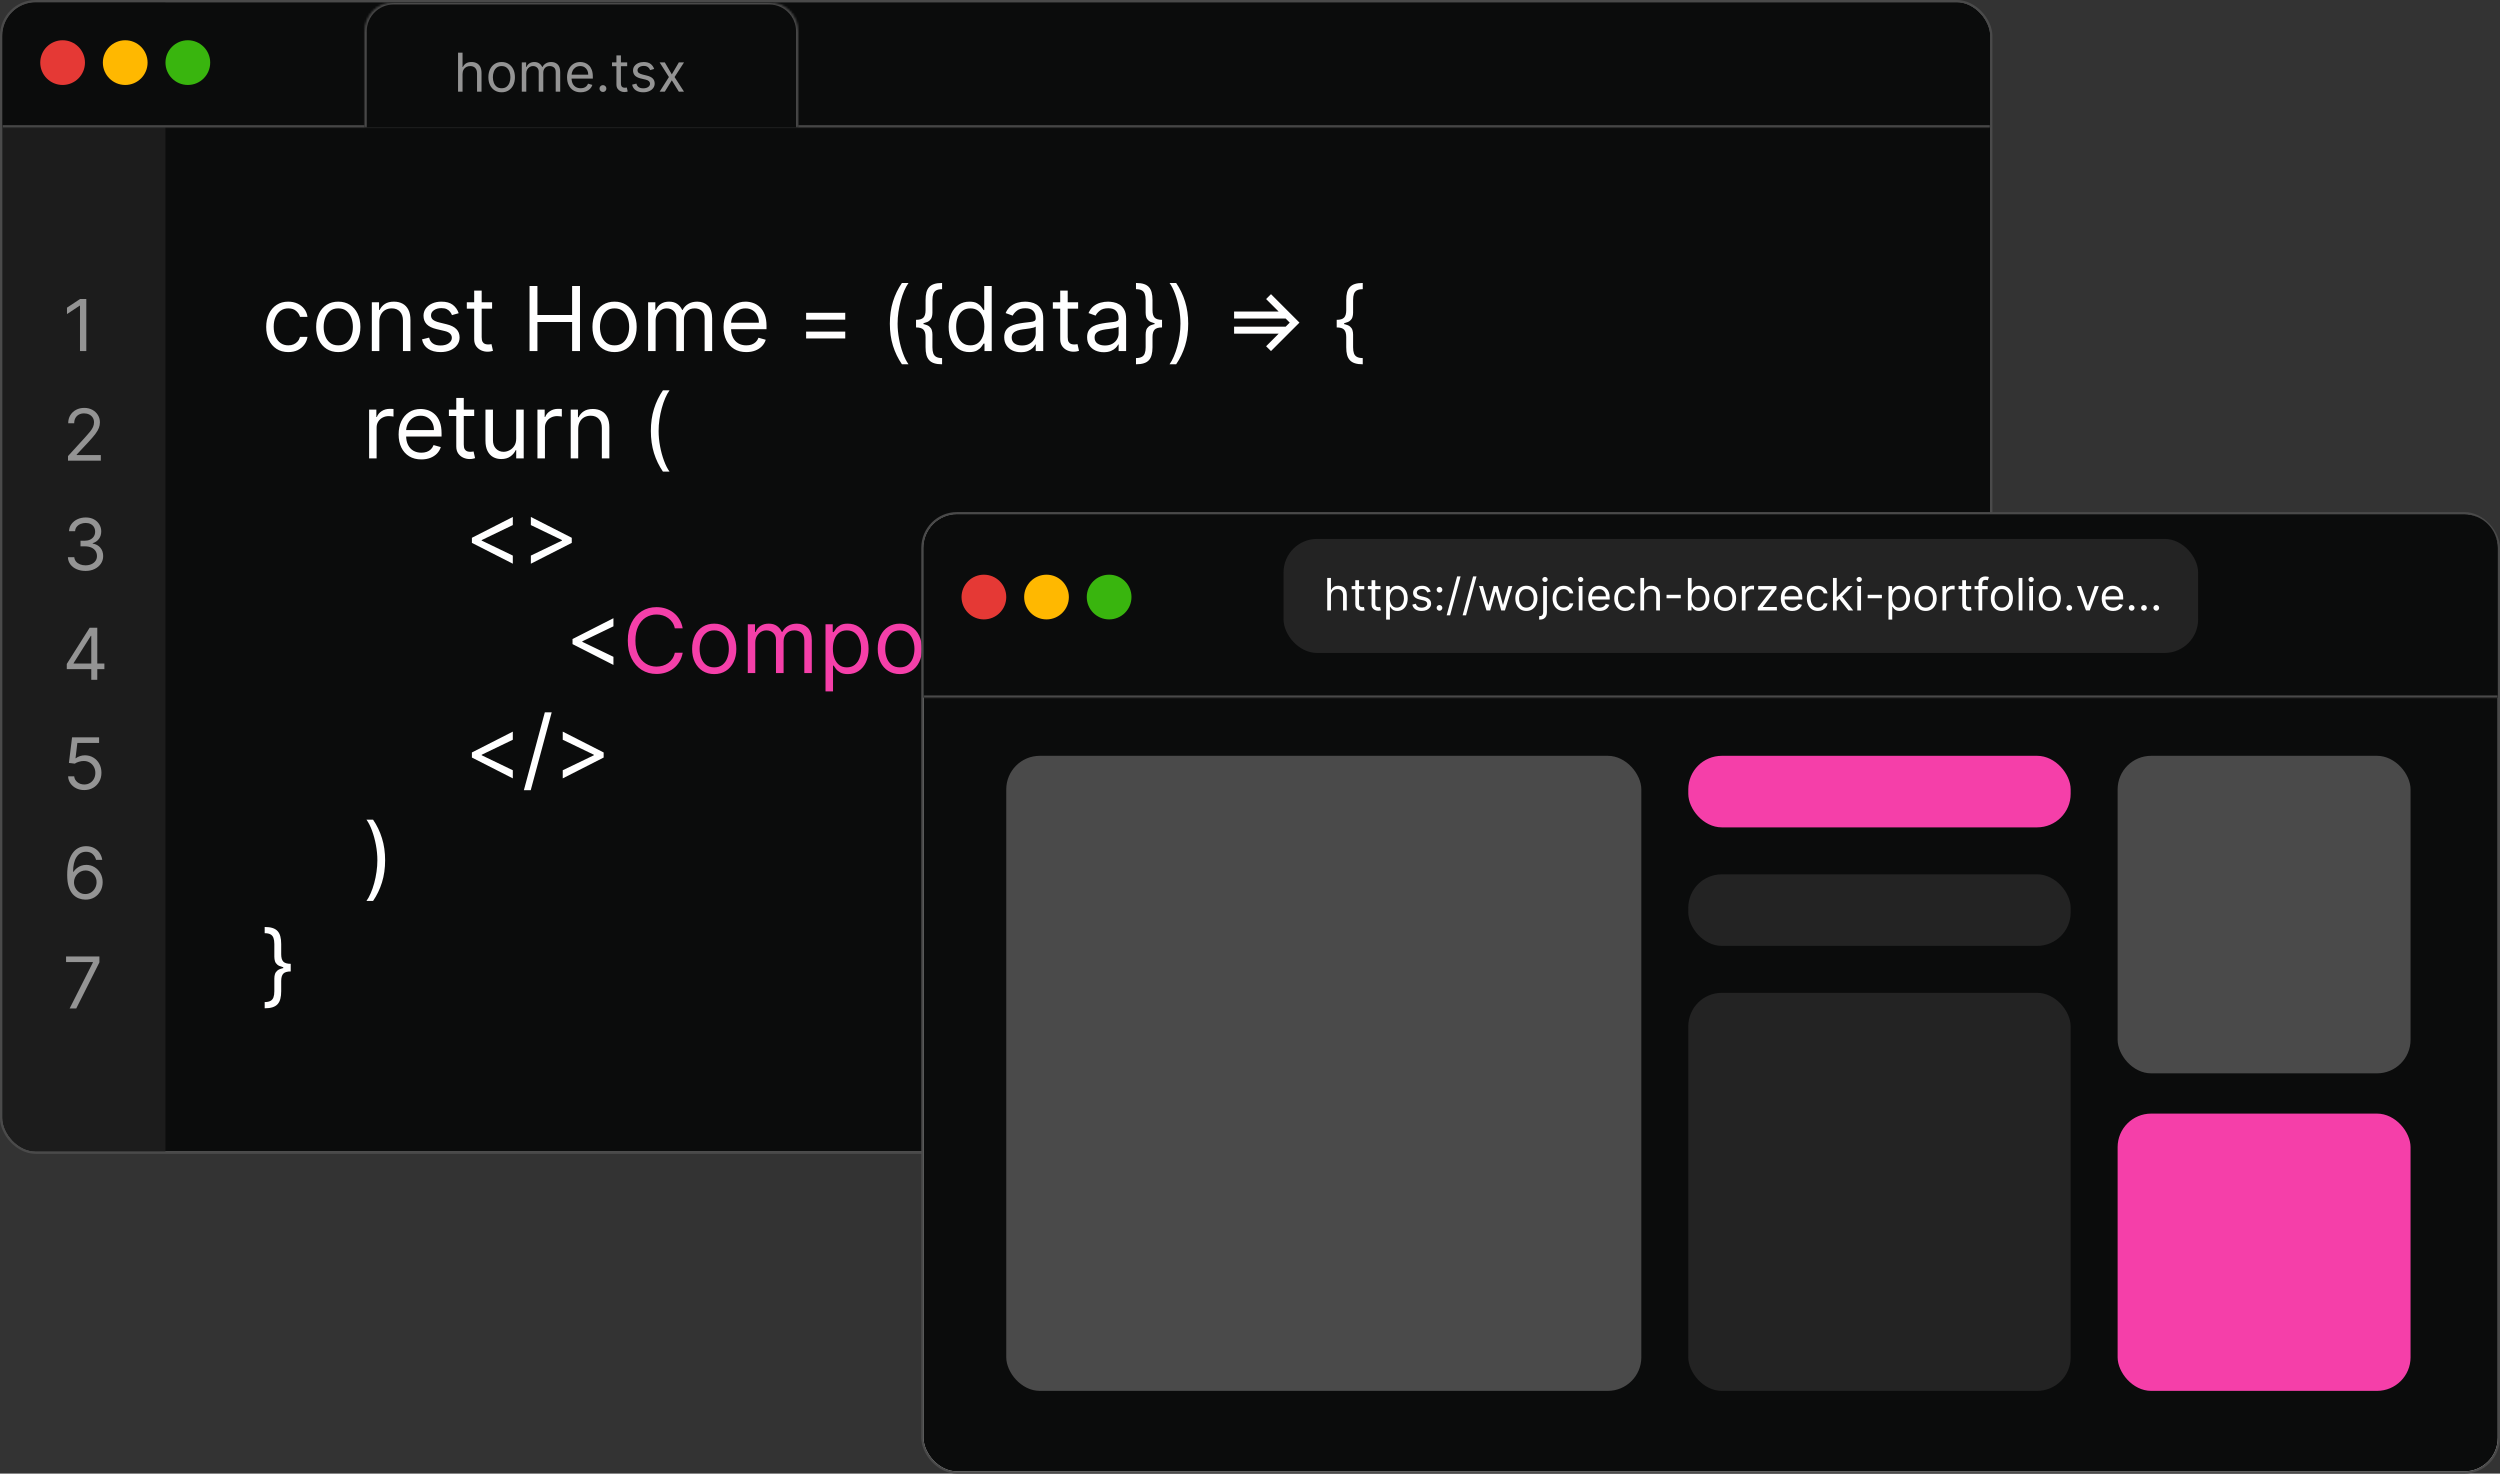 <svg width="1118" height="659" viewBox="0 0 1118 659" fill="none" xmlns="http://www.w3.org/2000/svg">
<rect x="0" y="0" width="1118" height="659" fill="#333333" stroke="none"/>
<g clip-path="url(#clip0_66_41)">
<rect x="1" y="1" width="889" height="514" rx="15" fill="white"/>
<rect x="1" y="1" width="889" height="514" rx="15" fill="#0B0C0C"/>
<path d="M128.932 157.455C126.886 157.455 125.125 156.972 123.648 156.006C122.17 155.04 121.034 153.709 120.239 152.014C119.443 150.319 119.045 148.383 119.045 146.205C119.045 143.989 119.453 142.033 120.267 140.338C121.091 138.634 122.237 137.303 123.705 136.347C125.182 135.381 126.905 134.898 128.875 134.898C130.409 134.898 131.792 135.182 133.023 135.75C134.254 136.318 135.262 137.114 136.048 138.136C136.834 139.159 137.322 140.352 137.511 141.716H134.159C133.903 140.722 133.335 139.841 132.455 139.074C131.583 138.297 130.409 137.909 128.932 137.909C127.625 137.909 126.479 138.25 125.494 138.932C124.519 139.604 123.757 140.556 123.207 141.787C122.668 143.009 122.398 144.443 122.398 146.091C122.398 147.777 122.663 149.244 123.193 150.494C123.733 151.744 124.491 152.715 125.466 153.406C126.451 154.098 127.606 154.443 128.932 154.443C129.803 154.443 130.594 154.292 131.304 153.989C132.014 153.686 132.616 153.25 133.108 152.682C133.6 152.114 133.951 151.432 134.159 150.636H137.511C137.322 151.924 136.853 153.084 136.105 154.116C135.366 155.139 134.386 155.954 133.165 156.56C131.953 157.156 130.542 157.455 128.932 157.455ZM151.276 157.455C149.306 157.455 147.578 156.986 146.091 156.048C144.614 155.111 143.458 153.799 142.625 152.114C141.801 150.428 141.389 148.458 141.389 146.205C141.389 143.932 141.801 141.948 142.625 140.253C143.458 138.558 144.614 137.241 146.091 136.304C147.578 135.366 149.306 134.898 151.276 134.898C153.245 134.898 154.969 135.366 156.446 136.304C157.933 137.241 159.088 138.558 159.912 140.253C160.745 141.948 161.162 143.932 161.162 146.205C161.162 148.458 160.745 150.428 159.912 152.114C159.088 153.799 157.933 155.111 156.446 156.048C154.969 156.986 153.245 157.455 151.276 157.455ZM151.276 154.443C152.772 154.443 154.003 154.06 154.969 153.293C155.935 152.526 156.65 151.517 157.114 150.267C157.578 149.017 157.81 147.663 157.81 146.205C157.81 144.746 157.578 143.387 157.114 142.128C156.65 140.868 155.935 139.85 154.969 139.074C154.003 138.297 152.772 137.909 151.276 137.909C149.779 137.909 148.548 138.297 147.582 139.074C146.616 139.85 145.902 140.868 145.438 142.128C144.973 143.387 144.741 144.746 144.741 146.205C144.741 147.663 144.973 149.017 145.438 150.267C145.902 151.517 146.616 152.526 147.582 153.293C148.548 154.06 149.779 154.443 151.276 154.443ZM169.631 143.875V157H166.279V135.182H169.518V138.591H169.802C170.313 137.483 171.09 136.593 172.131 135.92C173.173 135.239 174.518 134.898 176.165 134.898C177.643 134.898 178.935 135.201 180.043 135.807C181.151 136.403 182.013 137.312 182.629 138.534C183.244 139.746 183.552 141.28 183.552 143.136V157H180.2V143.364C180.2 141.65 179.754 140.314 178.864 139.358C177.974 138.392 176.753 137.909 175.2 137.909C174.129 137.909 173.173 138.141 172.33 138.605C171.497 139.069 170.839 139.746 170.356 140.636C169.873 141.527 169.631 142.606 169.631 143.875ZM205.132 140.068L202.121 140.92C201.931 140.419 201.652 139.931 201.283 139.457C200.923 138.974 200.43 138.577 199.805 138.264C199.18 137.952 198.38 137.795 197.405 137.795C196.07 137.795 194.957 138.103 194.067 138.719C193.186 139.325 192.746 140.097 192.746 141.034C192.746 141.867 193.049 142.526 193.655 143.009C194.261 143.491 195.208 143.894 196.496 144.216L199.734 145.011C201.685 145.485 203.139 146.209 204.095 147.185C205.052 148.151 205.53 149.396 205.53 150.92C205.53 152.17 205.17 153.288 204.45 154.273C203.74 155.258 202.746 156.034 201.467 156.602C200.189 157.17 198.702 157.455 197.007 157.455C194.782 157.455 192.94 156.972 191.482 156.006C190.023 155.04 189.1 153.629 188.712 151.773L191.893 150.977C192.196 152.152 192.769 153.032 193.612 153.619C194.464 154.206 195.577 154.5 196.95 154.5C198.513 154.5 199.753 154.169 200.672 153.506C201.6 152.833 202.064 152.028 202.064 151.091C202.064 150.333 201.799 149.699 201.268 149.188C200.738 148.667 199.924 148.278 198.825 148.023L195.189 147.17C193.191 146.697 191.723 145.963 190.786 144.969C189.857 143.965 189.393 142.71 189.393 141.205C189.393 139.973 189.739 138.884 190.43 137.938C191.131 136.991 192.083 136.247 193.286 135.707C194.498 135.168 195.871 134.898 197.405 134.898C199.564 134.898 201.259 135.371 202.49 136.318C203.731 137.265 204.611 138.515 205.132 140.068ZM220.065 135.182V138.023H208.758V135.182H220.065ZM212.053 129.955H215.406V150.75C215.406 151.697 215.543 152.407 215.817 152.881C216.102 153.345 216.461 153.657 216.897 153.818C217.342 153.97 217.811 154.045 218.303 154.045C218.673 154.045 218.976 154.027 219.212 153.989C219.449 153.941 219.638 153.903 219.781 153.875L220.462 156.886C220.235 156.972 219.918 157.057 219.511 157.142C219.103 157.237 218.587 157.284 217.962 157.284C217.015 157.284 216.087 157.08 215.178 156.673C214.279 156.266 213.531 155.646 212.934 154.812C212.347 153.979 212.053 152.928 212.053 151.659V129.955ZM236.812 157V127.909H240.335V140.864H255.846V127.909H259.369V157H255.846V143.989H240.335V157H236.812ZM274.83 157.455C272.861 157.455 271.132 156.986 269.646 156.048C268.168 155.111 267.013 153.799 266.18 152.114C265.356 150.428 264.944 148.458 264.944 146.205C264.944 143.932 265.356 141.948 266.18 140.253C267.013 138.558 268.168 137.241 269.646 136.304C271.132 135.366 272.861 134.898 274.83 134.898C276.8 134.898 278.523 135.366 280.001 136.304C281.487 137.241 282.643 138.558 283.467 140.253C284.3 141.948 284.717 143.932 284.717 146.205C284.717 148.458 284.3 150.428 283.467 152.114C282.643 153.799 281.487 155.111 280.001 156.048C278.523 156.986 276.8 157.455 274.83 157.455ZM274.83 154.443C276.326 154.443 277.558 154.06 278.523 153.293C279.489 152.526 280.204 151.517 280.668 150.267C281.132 149.017 281.364 147.663 281.364 146.205C281.364 144.746 281.132 143.387 280.668 142.128C280.204 140.868 279.489 139.85 278.523 139.074C277.558 138.297 276.326 137.909 274.83 137.909C273.334 137.909 272.103 138.297 271.137 139.074C270.171 139.85 269.456 140.868 268.992 142.128C268.528 143.387 268.296 144.746 268.296 146.205C268.296 147.663 268.528 149.017 268.992 150.267C269.456 151.517 270.171 152.526 271.137 153.293C272.103 154.06 273.334 154.443 274.83 154.443ZM289.834 157V135.182H293.072V138.591H293.357C293.811 137.426 294.545 136.522 295.558 135.878C296.571 135.224 297.788 134.898 299.209 134.898C300.648 134.898 301.846 135.224 302.803 135.878C303.768 136.522 304.521 137.426 305.061 138.591H305.288C305.847 137.464 306.685 136.569 307.803 135.906C308.92 135.234 310.26 134.898 311.822 134.898C313.773 134.898 315.369 135.509 316.609 136.73C317.85 137.942 318.47 139.831 318.47 142.398V157H315.118V142.398C315.118 140.788 314.678 139.637 313.797 138.946C312.916 138.255 311.879 137.909 310.686 137.909C309.152 137.909 307.964 138.373 307.121 139.301C306.278 140.22 305.857 141.384 305.857 142.795V157H302.447V142.057C302.447 140.816 302.045 139.817 301.24 139.06C300.435 138.293 299.398 137.909 298.129 137.909C297.258 137.909 296.444 138.141 295.686 138.605C294.938 139.069 294.332 139.713 293.868 140.537C293.413 141.351 293.186 142.294 293.186 143.364V157H289.834ZM333.747 157.455C331.645 157.455 329.831 156.991 328.307 156.062C326.792 155.125 325.622 153.818 324.798 152.142C323.984 150.456 323.577 148.496 323.577 146.261C323.577 144.027 323.984 142.057 324.798 140.352C325.622 138.638 326.768 137.303 328.236 136.347C329.713 135.381 331.437 134.898 333.406 134.898C334.543 134.898 335.665 135.087 336.773 135.466C337.881 135.845 338.889 136.46 339.798 137.312C340.707 138.155 341.432 139.273 341.972 140.665C342.511 142.057 342.781 143.771 342.781 145.807V147.227H325.963V144.33H339.372C339.372 143.098 339.126 142 338.634 141.034C338.151 140.068 337.459 139.306 336.56 138.747C335.67 138.188 334.618 137.909 333.406 137.909C332.071 137.909 330.916 138.241 329.94 138.903C328.974 139.557 328.231 140.409 327.71 141.46C327.189 142.511 326.929 143.638 326.929 144.841V146.773C326.929 148.42 327.213 149.817 327.781 150.963C328.359 152.099 329.159 152.966 330.182 153.562C331.205 154.15 332.393 154.443 333.747 154.443C334.628 154.443 335.423 154.32 336.134 154.074C336.853 153.818 337.473 153.439 337.994 152.938C338.515 152.426 338.918 151.792 339.202 151.034L342.44 151.943C342.099 153.042 341.527 154.008 340.722 154.841C339.917 155.665 338.922 156.309 337.739 156.773C336.555 157.227 335.224 157.455 333.747 157.455ZM360.494 142.966V139.898H377.994V142.966H360.494ZM360.494 151.375V148.307H377.994V151.375H360.494ZM397.941 144.727C397.941 141.148 398.405 137.857 399.333 134.855C400.271 131.844 401.606 129.074 403.339 126.545H406.293C405.612 127.483 404.972 128.638 404.376 130.011C403.789 131.375 403.272 132.876 402.827 134.514C402.382 136.143 402.032 137.829 401.776 139.571C401.53 141.313 401.407 143.032 401.407 144.727C401.407 146.981 401.625 149.268 402.06 151.588C402.496 153.908 403.083 156.062 403.822 158.051C404.56 160.04 405.384 161.659 406.293 162.909H403.339C401.606 160.381 400.271 157.616 399.333 154.614C398.405 151.602 397.941 148.307 397.941 144.727ZM409.649 144.784V143.023C411.231 143.023 412.334 142.691 412.959 142.028C413.593 141.366 413.911 140.258 413.911 138.705V134.159C413.911 132.852 414.034 131.721 414.28 130.764C414.536 129.808 414.947 129.017 415.516 128.392C416.084 127.767 416.841 127.303 417.788 127C418.735 126.697 419.905 126.545 421.297 126.545V129.33C420.198 129.33 419.332 129.5 418.697 129.841C418.072 130.182 417.627 130.712 417.362 131.432C417.107 132.142 416.979 133.051 416.979 134.159V139.841C416.979 140.58 416.879 141.252 416.68 141.858C416.491 142.464 416.136 142.985 415.615 143.42C415.094 143.856 414.351 144.192 413.385 144.429C412.429 144.666 411.183 144.784 409.649 144.784ZM421.297 162.909C419.905 162.909 418.735 162.758 417.788 162.455C416.841 162.152 416.084 161.688 415.516 161.062C414.947 160.438 414.536 159.647 414.28 158.69C414.034 157.734 413.911 156.602 413.911 155.295V150.75C413.911 149.197 413.593 148.089 412.959 147.426C412.334 146.763 411.231 146.432 409.649 146.432V144.67C411.183 144.67 412.429 144.789 413.385 145.026C414.351 145.262 415.094 145.598 415.615 146.034C416.136 146.47 416.491 146.991 416.68 147.597C416.879 148.203 416.979 148.875 416.979 149.614V155.295C416.979 156.403 417.107 157.313 417.362 158.023C417.627 158.733 418.072 159.259 418.697 159.599C419.332 159.95 420.198 160.125 421.297 160.125V162.909ZM409.649 146.432V143.023H413.001V146.432H409.649ZM433.502 157.455C431.684 157.455 430.079 156.995 428.687 156.077C427.295 155.149 426.206 153.842 425.42 152.156C424.634 150.461 424.241 148.458 424.241 146.148C424.241 143.856 424.634 141.867 425.42 140.182C426.206 138.496 427.299 137.194 428.701 136.276C430.103 135.357 431.722 134.898 433.559 134.898C434.979 134.898 436.102 135.134 436.925 135.608C437.759 136.072 438.393 136.602 438.829 137.199C439.274 137.786 439.62 138.269 439.866 138.648H440.15V127.909H443.502V157H440.263V153.648H439.866C439.62 154.045 439.269 154.547 438.815 155.153C438.36 155.75 437.711 156.285 436.869 156.759C436.026 157.223 434.904 157.455 433.502 157.455ZM433.957 154.443C435.301 154.443 436.438 154.093 437.366 153.392C438.294 152.682 438.999 151.702 439.482 150.452C439.965 149.192 440.207 147.739 440.207 146.091C440.207 144.462 439.97 143.037 439.496 141.815C439.023 140.584 438.322 139.628 437.394 138.946C436.466 138.255 435.32 137.909 433.957 137.909C432.536 137.909 431.353 138.274 430.406 139.003C429.468 139.723 428.763 140.703 428.289 141.943C427.825 143.174 427.593 144.557 427.593 146.091C427.593 147.644 427.83 149.055 428.303 150.324C428.786 151.583 429.496 152.587 430.434 153.335C431.381 154.074 432.555 154.443 433.957 154.443ZM456.528 157.511C455.145 157.511 453.89 157.251 452.763 156.73C451.637 156.2 450.742 155.438 450.079 154.443C449.416 153.439 449.085 152.227 449.085 150.807C449.085 149.557 449.331 148.544 449.823 147.767C450.316 146.981 450.974 146.366 451.798 145.92C452.621 145.475 453.531 145.144 454.525 144.926C455.529 144.699 456.537 144.519 457.55 144.386C458.876 144.216 459.951 144.088 460.775 144.003C461.608 143.908 462.214 143.752 462.593 143.534C462.981 143.316 463.175 142.937 463.175 142.398V142.284C463.175 140.883 462.792 139.794 462.025 139.017C461.267 138.241 460.117 137.852 458.573 137.852C456.973 137.852 455.718 138.203 454.809 138.903C453.9 139.604 453.261 140.352 452.891 141.148L449.71 140.011C450.278 138.686 451.035 137.653 451.982 136.915C452.939 136.167 453.98 135.646 455.107 135.352C456.244 135.049 457.361 134.898 458.46 134.898C459.16 134.898 459.965 134.983 460.874 135.153C461.793 135.314 462.678 135.651 463.531 136.162C464.392 136.673 465.107 137.445 465.675 138.477C466.244 139.509 466.528 140.892 466.528 142.625V157H463.175V154.045H463.005C462.778 154.519 462.399 155.026 461.869 155.565C461.338 156.105 460.633 156.564 459.752 156.943C458.871 157.322 457.797 157.511 456.528 157.511ZM457.039 154.5C458.365 154.5 459.482 154.24 460.391 153.719C461.31 153.198 462.001 152.526 462.465 151.702C462.939 150.878 463.175 150.011 463.175 149.102V146.034C463.033 146.205 462.721 146.361 462.238 146.503C461.764 146.635 461.215 146.754 460.59 146.858C459.975 146.953 459.373 147.038 458.786 147.114C458.209 147.18 457.74 147.237 457.38 147.284C456.509 147.398 455.694 147.582 454.937 147.838C454.189 148.084 453.583 148.458 453.119 148.96C452.664 149.453 452.437 150.125 452.437 150.977C452.437 152.142 452.868 153.023 453.729 153.619C454.601 154.206 455.704 154.5 457.039 154.5ZM482.135 135.182V138.023H470.828V135.182H482.135ZM474.124 129.955H477.476V150.75C477.476 151.697 477.613 152.407 477.888 152.881C478.172 153.345 478.532 153.657 478.967 153.818C479.412 153.97 479.881 154.045 480.374 154.045C480.743 154.045 481.046 154.027 481.283 153.989C481.519 153.941 481.709 153.903 481.851 153.875L482.533 156.886C482.305 156.972 481.988 157.057 481.581 157.142C481.174 157.237 480.658 157.284 480.033 157.284C479.086 157.284 478.158 157.08 477.249 156.673C476.349 156.266 475.601 155.646 475.004 154.812C474.417 153.979 474.124 152.928 474.124 151.659V129.955ZM493.598 157.511C492.215 157.511 490.961 157.251 489.834 156.73C488.707 156.2 487.812 155.438 487.149 154.443C486.486 153.439 486.155 152.227 486.155 150.807C486.155 149.557 486.401 148.544 486.893 147.767C487.386 146.981 488.044 146.366 488.868 145.92C489.692 145.475 490.601 145.144 491.595 144.926C492.599 144.699 493.607 144.519 494.621 144.386C495.946 144.216 497.021 144.088 497.845 144.003C498.679 143.908 499.285 143.752 499.663 143.534C500.052 143.316 500.246 142.937 500.246 142.398V142.284C500.246 140.883 499.862 139.794 499.095 139.017C498.338 138.241 497.187 137.852 495.643 137.852C494.043 137.852 492.788 138.203 491.879 138.903C490.97 139.604 490.331 140.352 489.962 141.148L486.78 140.011C487.348 138.686 488.106 137.653 489.053 136.915C490.009 136.167 491.051 135.646 492.178 135.352C493.314 135.049 494.431 134.898 495.53 134.898C496.231 134.898 497.036 134.983 497.945 135.153C498.863 135.314 499.749 135.651 500.601 136.162C501.463 136.673 502.178 137.445 502.746 138.477C503.314 139.509 503.598 140.892 503.598 142.625V157H500.246V154.045H500.075C499.848 154.519 499.469 155.026 498.939 155.565C498.409 156.105 497.703 156.564 496.822 156.943C495.942 157.322 494.867 157.511 493.598 157.511ZM494.109 154.5C495.435 154.5 496.553 154.24 497.462 153.719C498.38 153.198 499.071 152.526 499.536 151.702C500.009 150.878 500.246 150.011 500.246 149.102V146.034C500.104 146.205 499.791 146.361 499.308 146.503C498.835 146.635 498.286 146.754 497.661 146.858C497.045 146.953 496.444 147.038 495.857 147.114C495.279 147.18 494.81 147.237 494.45 147.284C493.579 147.398 492.765 147.582 492.007 147.838C491.259 148.084 490.653 148.458 490.189 148.96C489.734 149.453 489.507 150.125 489.507 150.977C489.507 152.142 489.938 153.023 490.8 153.619C491.671 154.206 492.774 154.5 494.109 154.5ZM519.66 144.67V146.432C518.078 146.432 516.97 146.763 516.336 147.426C515.711 148.089 515.398 149.197 515.398 150.75V155.295C515.398 156.602 515.271 157.734 515.015 158.69C514.769 159.647 514.362 160.438 513.793 161.062C513.225 161.688 512.468 162.152 511.521 162.455C510.574 162.758 509.404 162.909 508.012 162.909V160.125C509.111 160.125 509.972 159.95 510.597 159.599C511.232 159.259 511.677 158.733 511.933 158.023C512.198 157.313 512.33 156.403 512.33 155.295V149.614C512.33 148.875 512.425 148.203 512.614 147.597C512.813 146.991 513.173 146.47 513.694 146.034C514.215 145.598 514.953 145.262 515.91 145.026C516.876 144.789 518.126 144.67 519.66 144.67ZM508.012 126.545C509.404 126.545 510.574 126.697 511.521 127C512.468 127.303 513.225 127.767 513.793 128.392C514.362 129.017 514.769 129.808 515.015 130.764C515.271 131.721 515.398 132.852 515.398 134.159V138.705C515.398 140.258 515.711 141.366 516.336 142.028C516.97 142.691 518.078 143.023 519.66 143.023V144.784C518.126 144.784 516.876 144.666 515.91 144.429C514.953 144.192 514.215 143.856 513.694 143.42C513.173 142.985 512.813 142.464 512.614 141.858C512.425 141.252 512.33 140.58 512.33 139.841V134.159C512.33 133.051 512.198 132.142 511.933 131.432C511.677 130.712 511.232 130.182 510.597 129.841C509.972 129.5 509.111 129.33 508.012 129.33V126.545ZM519.66 143.023V146.432H516.308V143.023H519.66ZM531.368 144.727C531.368 148.307 530.899 151.602 529.962 154.614C529.034 157.616 527.703 160.381 525.97 162.909H523.016C523.697 161.972 524.332 160.816 524.919 159.443C525.516 158.08 526.036 156.583 526.482 154.955C526.927 153.316 527.272 151.626 527.518 149.884C527.774 148.132 527.902 146.413 527.902 144.727C527.902 142.473 527.684 140.187 527.249 137.866C526.813 135.546 526.226 133.392 525.487 131.403C524.749 129.415 523.925 127.795 523.016 126.545H525.97C527.703 129.074 529.034 131.844 529.962 134.855C530.899 137.857 531.368 141.148 531.368 144.727ZM568.388 157L566.201 154.841L576.769 144.273L566.201 133.733L568.388 131.545L581.116 144.273L568.388 157ZM551.883 149.216V146.091H577.195L574.07 149.216H551.883ZM551.883 142.455V139.33H574.07L577.195 142.455H551.883ZM597.774 144.784V143.023C599.356 143.023 600.459 142.691 601.084 142.028C601.718 141.366 602.036 140.258 602.036 138.705V134.159C602.036 132.852 602.159 131.721 602.405 130.764C602.661 129.808 603.072 129.017 603.641 128.392C604.209 127.767 604.966 127.303 605.913 127C606.86 126.697 608.03 126.545 609.422 126.545V129.33C608.323 129.33 607.457 129.5 606.822 129.841C606.197 130.182 605.752 130.712 605.487 131.432C605.232 132.142 605.104 133.051 605.104 134.159V139.841C605.104 140.58 605.004 141.252 604.805 141.858C604.616 142.464 604.261 142.985 603.74 143.42C603.219 143.856 602.476 144.192 601.51 144.429C600.554 144.666 599.308 144.784 597.774 144.784ZM609.422 162.909C608.03 162.909 606.86 162.758 605.913 162.455C604.966 162.152 604.209 161.688 603.641 161.062C603.072 160.438 602.661 159.647 602.405 158.69C602.159 157.734 602.036 156.602 602.036 155.295V150.75C602.036 149.197 601.718 148.089 601.084 147.426C600.459 146.763 599.356 146.432 597.774 146.432V144.67C599.308 144.67 600.554 144.789 601.51 145.026C602.476 145.262 603.219 145.598 603.74 146.034C604.261 146.47 604.616 146.991 604.805 147.597C605.004 148.203 605.104 148.875 605.104 149.614V155.295C605.104 156.403 605.232 157.313 605.487 158.023C605.752 158.733 606.197 159.259 606.822 159.599C607.457 159.95 608.323 160.125 609.422 160.125V162.909ZM597.774 146.432V143.023H601.126V146.432H597.774ZM165.068 205V183.182H168.307V186.477H168.534C168.932 185.398 169.652 184.522 170.693 183.849C171.735 183.177 172.909 182.841 174.216 182.841C174.462 182.841 174.77 182.846 175.139 182.855C175.509 182.865 175.788 182.879 175.977 182.898V186.307C175.864 186.278 175.603 186.236 175.196 186.179C174.798 186.113 174.377 186.08 173.932 186.08C172.871 186.08 171.924 186.302 171.091 186.747C170.267 187.183 169.614 187.789 169.131 188.565C168.657 189.332 168.42 190.208 168.42 191.193V205H165.068ZM188.435 205.455C186.332 205.455 184.519 204.991 182.994 204.062C181.479 203.125 180.31 201.818 179.486 200.142C178.671 198.456 178.264 196.496 178.264 194.261C178.264 192.027 178.671 190.057 179.486 188.352C180.31 186.638 181.455 185.303 182.923 184.347C184.401 183.381 186.124 182.898 188.094 182.898C189.23 182.898 190.352 183.087 191.46 183.466C192.568 183.845 193.577 184.46 194.486 185.312C195.395 186.155 196.119 187.273 196.659 188.665C197.199 190.057 197.469 191.771 197.469 193.807V195.227H180.651V192.33H194.06C194.06 191.098 193.813 190 193.321 189.034C192.838 188.068 192.147 187.306 191.247 186.747C190.357 186.188 189.306 185.909 188.094 185.909C186.759 185.909 185.603 186.241 184.628 186.903C183.662 187.557 182.919 188.409 182.398 189.46C181.877 190.511 181.616 191.638 181.616 192.841V194.773C181.616 196.42 181.901 197.817 182.469 198.963C183.046 200.099 183.847 200.966 184.869 201.562C185.892 202.15 187.08 202.443 188.435 202.443C189.315 202.443 190.111 202.32 190.821 202.074C191.541 201.818 192.161 201.439 192.682 200.938C193.203 200.426 193.605 199.792 193.889 199.034L197.128 199.943C196.787 201.042 196.214 202.008 195.409 202.841C194.604 203.665 193.61 204.309 192.426 204.773C191.242 205.227 189.912 205.455 188.435 205.455ZM212.057 183.182V186.023H200.75V183.182H212.057ZM204.045 177.955H207.398V198.75C207.398 199.697 207.535 200.407 207.81 200.881C208.094 201.345 208.454 201.657 208.889 201.818C209.334 201.97 209.803 202.045 210.295 202.045C210.665 202.045 210.968 202.027 211.205 201.989C211.441 201.941 211.631 201.903 211.773 201.875L212.455 204.886C212.227 204.972 211.91 205.057 211.503 205.142C211.096 205.237 210.58 205.284 209.955 205.284C209.008 205.284 208.08 205.08 207.17 204.673C206.271 204.266 205.523 203.646 204.926 202.812C204.339 201.979 204.045 200.928 204.045 199.659V177.955ZM230.849 196.08V183.182H234.202V205H230.849V201.307H230.622C230.111 202.415 229.315 203.357 228.236 204.134C227.156 204.901 225.793 205.284 224.145 205.284C222.781 205.284 221.569 204.986 220.509 204.389C219.448 203.783 218.615 202.874 218.009 201.662C217.402 200.44 217.099 198.902 217.099 197.045V183.182H220.452V196.818C220.452 198.409 220.897 199.678 221.787 200.625C222.687 201.572 223.832 202.045 225.224 202.045C226.058 202.045 226.905 201.832 227.767 201.406C228.638 200.98 229.367 200.327 229.955 199.446C230.551 198.565 230.849 197.443 230.849 196.08ZM240.342 205V183.182H243.58V186.477H243.808C244.205 185.398 244.925 184.522 245.967 183.849C247.008 183.177 248.183 182.841 249.489 182.841C249.736 182.841 250.043 182.846 250.413 182.855C250.782 182.865 251.061 182.879 251.251 182.898V186.307C251.137 186.278 250.877 186.236 250.469 186.179C250.072 186.113 249.65 186.08 249.205 186.08C248.145 186.08 247.198 186.302 246.364 186.747C245.54 187.183 244.887 187.789 244.404 188.565C243.931 189.332 243.694 190.208 243.694 191.193V205H240.342ZM258.577 191.875V205H255.224V183.182H258.463V186.591H258.747C259.259 185.483 260.035 184.593 261.077 183.92C262.118 183.239 263.463 182.898 265.111 182.898C266.588 182.898 267.881 183.201 268.989 183.807C270.097 184.403 270.958 185.312 271.574 186.534C272.189 187.746 272.497 189.28 272.497 191.136V205H269.145V191.364C269.145 189.65 268.7 188.314 267.81 187.358C266.92 186.392 265.698 185.909 264.145 185.909C263.075 185.909 262.118 186.141 261.276 186.605C260.442 187.069 259.784 187.746 259.301 188.636C258.818 189.527 258.577 190.606 258.577 191.875ZM291.066 192.727C291.066 189.148 291.53 185.857 292.458 182.855C293.396 179.844 294.731 177.074 296.464 174.545H299.418C298.737 175.483 298.097 176.638 297.501 178.011C296.914 179.375 296.397 180.876 295.952 182.514C295.507 184.143 295.157 185.829 294.901 187.571C294.655 189.313 294.532 191.032 294.532 192.727C294.532 194.981 294.75 197.268 295.185 199.588C295.621 201.908 296.208 204.062 296.947 206.051C297.685 208.04 298.509 209.659 299.418 210.909H296.464C294.731 208.381 293.396 205.616 292.458 202.614C291.53 199.602 291.066 196.307 291.066 192.727ZM211.034 242.773V240.5L229.33 231.182V234.818L215.295 241.58L215.409 241.352V241.92L215.295 241.693L229.33 248.455V252.091L211.034 242.773ZM255.697 242.773L237.401 252.091V248.455L251.435 241.693L251.322 241.92V241.352L251.435 241.58L237.401 234.818V231.182L255.697 240.5V242.773ZM256.034 288.045V285.773L274.33 276.455V280.091L260.295 286.852L260.409 286.625V287.193L260.295 286.966L274.33 293.727V297.364L256.034 288.045ZM513.271 309.182V279.182H516.51V282.648H516.908C517.154 282.269 517.495 281.786 517.93 281.199C518.375 280.602 519.01 280.072 519.834 279.608C520.667 279.134 521.794 278.898 523.214 278.898C525.052 278.898 526.671 279.357 528.072 280.276C529.474 281.194 530.568 282.496 531.354 284.182C532.14 285.867 532.533 287.856 532.533 290.148C532.533 292.458 532.14 294.461 531.354 296.156C530.568 297.842 529.479 299.149 528.087 300.077C526.695 300.995 525.089 301.455 523.271 301.455C521.87 301.455 520.748 301.223 519.905 300.759C519.062 300.285 518.413 299.75 517.959 299.153C517.504 298.547 517.154 298.045 516.908 297.648H516.624V309.182H513.271ZM516.567 290.091C516.567 291.739 516.808 293.192 517.291 294.452C517.774 295.702 518.48 296.682 519.408 297.392C520.336 298.093 521.472 298.443 522.817 298.443C524.218 298.443 525.388 298.074 526.325 297.335C527.272 296.587 527.982 295.583 528.456 294.324C528.939 293.055 529.18 291.644 529.18 290.091C529.18 288.557 528.944 287.174 528.47 285.943C528.006 284.703 527.301 283.723 526.354 283.003C525.416 282.274 524.237 281.909 522.817 281.909C521.453 281.909 520.307 282.255 519.379 282.946C518.451 283.628 517.75 284.584 517.277 285.815C516.804 287.037 516.567 288.462 516.567 290.091ZM537.646 301V279.182H540.885V282.477H541.112C541.51 281.398 542.23 280.522 543.271 279.849C544.313 279.177 545.487 278.841 546.794 278.841C547.04 278.841 547.348 278.846 547.717 278.855C548.087 278.865 548.366 278.879 548.555 278.898V282.307C548.442 282.278 548.181 282.236 547.774 282.179C547.376 282.113 546.955 282.08 546.51 282.08C545.449 282.08 544.502 282.302 543.669 282.747C542.845 283.183 542.192 283.789 541.709 284.565C541.235 285.332 540.999 286.208 540.999 287.193V301H537.646ZM560.729 301.455C558.759 301.455 557.031 300.986 555.544 300.048C554.067 299.111 552.911 297.799 552.078 296.114C551.254 294.428 550.842 292.458 550.842 290.205C550.842 287.932 551.254 285.948 552.078 284.253C552.911 282.558 554.067 281.241 555.544 280.304C557.031 279.366 558.759 278.898 560.729 278.898C562.698 278.898 564.422 279.366 565.899 280.304C567.386 281.241 568.541 282.558 569.365 284.253C570.198 285.948 570.615 287.932 570.615 290.205C570.615 292.458 570.198 294.428 569.365 296.114C568.541 297.799 567.386 299.111 565.899 300.048C564.422 300.986 562.698 301.455 560.729 301.455ZM560.729 298.443C562.225 298.443 563.456 298.06 564.422 297.293C565.388 296.526 566.103 295.517 566.567 294.267C567.031 293.017 567.263 291.663 567.263 290.205C567.263 288.746 567.031 287.387 566.567 286.128C566.103 284.868 565.388 283.85 564.422 283.074C563.456 282.297 562.225 281.909 560.729 281.909C559.232 281.909 558.001 282.297 557.036 283.074C556.07 283.85 555.355 284.868 554.891 286.128C554.427 287.387 554.195 288.746 554.195 290.205C554.195 291.663 554.427 293.017 554.891 294.267C555.355 295.517 556.07 296.526 557.036 297.293C558.001 298.06 559.232 298.443 560.729 298.443ZM575.732 309.182V279.182H578.971V282.648H579.369C579.615 282.269 579.956 281.786 580.391 281.199C580.836 280.602 581.471 280.072 582.295 279.608C583.128 279.134 584.255 278.898 585.675 278.898C587.513 278.898 589.132 279.357 590.533 280.276C591.935 281.194 593.029 282.496 593.815 284.182C594.601 285.867 594.994 287.856 594.994 290.148C594.994 292.458 594.601 294.461 593.815 296.156C593.029 297.842 591.94 299.149 590.548 300.077C589.156 300.995 587.55 301.455 585.732 301.455C584.331 301.455 583.209 301.223 582.366 300.759C581.523 300.285 580.874 299.75 580.42 299.153C579.965 298.547 579.615 298.045 579.369 297.648H579.085V309.182H575.732ZM579.028 290.091C579.028 291.739 579.269 293.192 579.752 294.452C580.235 295.702 580.941 296.682 581.869 297.392C582.797 298.093 583.933 298.443 585.278 298.443C586.679 298.443 587.849 298.074 588.786 297.335C589.733 296.587 590.443 295.583 590.917 294.324C591.4 293.055 591.641 291.644 591.641 290.091C591.641 288.557 591.405 287.174 590.931 285.943C590.467 284.703 589.762 283.723 588.815 283.003C587.877 282.274 586.698 281.909 585.278 281.909C583.914 281.909 582.768 282.255 581.84 282.946C580.912 283.628 580.211 284.584 579.738 285.815C579.264 287.037 579.028 288.462 579.028 290.091ZM615.562 284.068L612.55 284.92C612.361 284.419 612.082 283.931 611.712 283.457C611.353 282.974 610.86 282.577 610.235 282.264C609.61 281.952 608.81 281.795 607.835 281.795C606.499 281.795 605.387 282.103 604.496 282.719C603.616 283.325 603.175 284.097 603.175 285.034C603.175 285.867 603.478 286.526 604.085 287.009C604.691 287.491 605.638 287.894 606.925 288.216L610.164 289.011C612.115 289.485 613.568 290.209 614.525 291.185C615.481 292.151 615.96 293.396 615.96 294.92C615.96 296.17 615.6 297.288 614.88 298.273C614.17 299.258 613.175 300.034 611.897 300.602C610.619 301.17 609.132 301.455 607.437 301.455C605.211 301.455 603.37 300.972 601.911 300.006C600.453 299.04 599.53 297.629 599.141 295.773L602.323 294.977C602.626 296.152 603.199 297.032 604.042 297.619C604.894 298.206 606.007 298.5 607.38 298.5C608.942 298.5 610.183 298.169 611.102 297.506C612.03 296.833 612.494 296.028 612.494 295.091C612.494 294.333 612.228 293.699 611.698 293.188C611.168 292.667 610.353 292.278 609.255 292.023L605.619 291.17C603.621 290.697 602.153 289.963 601.215 288.969C600.287 287.965 599.823 286.71 599.823 285.205C599.823 283.973 600.169 282.884 600.86 281.938C601.561 280.991 602.513 280.247 603.715 279.707C604.927 279.168 606.3 278.898 607.835 278.898C609.994 278.898 611.689 279.371 612.92 280.318C614.16 281.265 615.041 282.515 615.562 284.068ZM622.369 286.966V283.898H639.869V286.966H622.369ZM622.369 295.375V292.307H639.869V295.375H622.369ZM645.782 288.784V287.023C647.363 287.023 648.467 286.691 649.092 286.028C649.726 285.366 650.043 284.258 650.043 282.705V278.159C650.043 276.852 650.166 275.721 650.413 274.764C650.668 273.808 651.08 273.017 651.648 272.392C652.217 271.767 652.974 271.303 653.921 271C654.868 270.697 656.038 270.545 657.43 270.545V273.33C656.331 273.33 655.465 273.5 654.83 273.841C654.205 274.182 653.76 274.712 653.495 275.432C653.239 276.142 653.112 277.051 653.112 278.159V283.841C653.112 284.58 653.012 285.252 652.813 285.858C652.624 286.464 652.269 286.985 651.748 287.42C651.227 287.856 650.484 288.192 649.518 288.429C648.561 288.666 647.316 288.784 645.782 288.784ZM657.43 306.909C656.038 306.909 654.868 306.758 653.921 306.455C652.974 306.152 652.217 305.688 651.648 305.062C651.08 304.438 650.668 303.647 650.413 302.69C650.166 301.734 650.043 300.602 650.043 299.295V294.75C650.043 293.197 649.726 292.089 649.092 291.426C648.467 290.763 647.363 290.432 645.782 290.432V288.67C647.316 288.67 648.561 288.789 649.518 289.026C650.484 289.262 651.227 289.598 651.748 290.034C652.269 290.47 652.624 290.991 652.813 291.597C653.012 292.203 653.112 292.875 653.112 293.614V299.295C653.112 300.403 653.239 301.313 653.495 302.023C653.76 302.733 654.205 303.259 654.83 303.599C655.465 303.95 656.331 304.125 657.43 304.125V306.909ZM645.782 290.432V287.023H649.134V290.432H645.782ZM669.635 301.455C667.817 301.455 666.212 300.995 664.82 300.077C663.428 299.149 662.339 297.842 661.553 296.156C660.767 294.461 660.374 292.458 660.374 290.148C660.374 287.856 660.767 285.867 661.553 284.182C662.339 282.496 663.432 281.194 664.834 280.276C666.235 279.357 667.855 278.898 669.692 278.898C671.112 278.898 672.234 279.134 673.058 279.608C673.892 280.072 674.526 280.602 674.962 281.199C675.407 281.786 675.752 282.269 675.999 282.648H676.283V271.909H679.635V301H676.396V297.648H675.999C675.752 298.045 675.402 298.547 674.947 299.153C674.493 299.75 673.844 300.285 673.001 300.759C672.159 301.223 671.036 301.455 669.635 301.455ZM670.089 298.443C671.434 298.443 672.571 298.093 673.499 297.392C674.427 296.682 675.132 295.702 675.615 294.452C676.098 293.192 676.339 291.739 676.339 290.091C676.339 288.462 676.103 287.037 675.629 285.815C675.156 284.584 674.455 283.628 673.527 282.946C672.599 282.255 671.453 281.909 670.089 281.909C668.669 281.909 667.485 282.274 666.538 283.003C665.601 283.723 664.895 284.703 664.422 285.943C663.958 287.174 663.726 288.557 663.726 290.091C663.726 291.644 663.963 293.055 664.436 294.324C664.919 295.583 665.629 296.587 666.567 297.335C667.514 298.074 668.688 298.443 670.089 298.443ZM692.661 301.511C691.278 301.511 690.023 301.251 688.896 300.73C687.769 300.2 686.875 299.438 686.212 298.443C685.549 297.439 685.217 296.227 685.217 294.807C685.217 293.557 685.464 292.544 685.956 291.767C686.448 290.981 687.107 290.366 687.93 289.92C688.754 289.475 689.663 289.144 690.658 288.926C691.661 288.699 692.67 288.519 693.683 288.386C695.009 288.216 696.084 288.088 696.908 288.003C697.741 287.908 698.347 287.752 698.726 287.534C699.114 287.316 699.308 286.937 699.308 286.398V286.284C699.308 284.883 698.925 283.794 698.158 283.017C697.4 282.241 696.25 281.852 694.706 281.852C693.106 281.852 691.851 282.203 690.942 282.903C690.033 283.604 689.393 284.352 689.024 285.148L685.842 284.011C686.411 282.686 687.168 281.653 688.115 280.915C689.071 280.167 690.113 279.646 691.24 279.352C692.376 279.049 693.494 278.898 694.592 278.898C695.293 278.898 696.098 278.983 697.007 279.153C697.926 279.314 698.811 279.651 699.663 280.162C700.525 280.673 701.24 281.445 701.808 282.477C702.376 283.509 702.661 284.892 702.661 286.625V301H699.308V298.045H699.138C698.911 298.519 698.532 299.026 698.001 299.565C697.471 300.105 696.766 300.564 695.885 300.943C695.004 301.322 693.929 301.511 692.661 301.511ZM693.172 298.5C694.498 298.5 695.615 298.24 696.524 297.719C697.443 297.198 698.134 296.526 698.598 295.702C699.071 294.878 699.308 294.011 699.308 293.102V290.034C699.166 290.205 698.854 290.361 698.371 290.503C697.897 290.635 697.348 290.754 696.723 290.858C696.107 290.953 695.506 291.038 694.919 291.114C694.341 291.18 693.873 291.237 693.513 291.284C692.642 291.398 691.827 291.582 691.07 291.838C690.321 292.084 689.715 292.458 689.251 292.96C688.797 293.453 688.57 294.125 688.57 294.977C688.57 296.142 689 297.023 689.862 297.619C690.733 298.206 691.837 298.5 693.172 298.5ZM718.268 279.182V282.023H706.961V279.182H718.268ZM710.256 273.955H713.609V294.75C713.609 295.697 713.746 296.407 714.021 296.881C714.305 297.345 714.665 297.657 715.1 297.818C715.545 297.97 716.014 298.045 716.506 298.045C716.876 298.045 717.179 298.027 717.415 297.989C717.652 297.941 717.842 297.903 717.984 297.875L718.665 300.886C718.438 300.972 718.121 301.057 717.714 301.142C717.307 301.237 716.79 301.284 716.165 301.284C715.219 301.284 714.29 301.08 713.381 300.673C712.482 300.266 711.734 299.646 711.137 298.812C710.55 297.979 710.256 296.928 710.256 295.659V273.955ZM729.731 301.511C728.348 301.511 727.094 301.251 725.967 300.73C724.84 300.2 723.945 299.438 723.282 298.443C722.619 297.439 722.288 296.227 722.288 294.807C722.288 293.557 722.534 292.544 723.026 291.767C723.519 290.981 724.177 290.366 725.001 289.92C725.825 289.475 726.734 289.144 727.728 288.926C728.732 288.699 729.74 288.519 730.754 288.386C732.079 288.216 733.154 288.088 733.978 288.003C734.811 287.908 735.417 287.752 735.796 287.534C736.184 287.316 736.379 286.937 736.379 286.398V286.284C736.379 284.883 735.995 283.794 735.228 283.017C734.47 282.241 733.32 281.852 731.776 281.852C730.176 281.852 728.921 282.203 728.012 282.903C727.103 283.604 726.464 284.352 726.094 285.148L722.913 284.011C723.481 282.686 724.238 281.653 725.185 280.915C726.142 280.167 727.183 279.646 728.31 279.352C729.447 279.049 730.564 278.898 731.663 278.898C732.363 278.898 733.168 278.983 734.077 279.153C734.996 279.314 735.881 279.651 736.734 280.162C737.595 280.673 738.31 281.445 738.879 282.477C739.447 283.509 739.731 284.892 739.731 286.625V301H736.379V298.045H736.208C735.981 298.519 735.602 299.026 735.072 299.565C734.541 300.105 733.836 300.564 732.955 300.943C732.075 301.322 731 301.511 729.731 301.511ZM730.242 298.5C731.568 298.5 732.685 298.24 733.594 297.719C734.513 297.198 735.204 296.526 735.668 295.702C736.142 294.878 736.379 294.011 736.379 293.102V290.034C736.237 290.205 735.924 290.361 735.441 290.503C734.968 290.635 734.418 290.754 733.793 290.858C733.178 290.953 732.576 291.038 731.989 291.114C731.412 291.18 730.943 291.237 730.583 291.284C729.712 291.398 728.897 291.582 728.14 291.838C727.392 292.084 726.786 292.458 726.322 292.96C725.867 293.453 725.64 294.125 725.64 294.977C725.64 296.142 726.071 297.023 726.933 297.619C727.804 298.206 728.907 298.5 730.242 298.5ZM755.793 288.67V290.432C754.211 290.432 753.103 290.763 752.469 291.426C751.844 292.089 751.531 293.197 751.531 294.75V299.295C751.531 300.602 751.403 301.734 751.148 302.69C750.902 303.647 750.494 304.438 749.926 305.062C749.358 305.688 748.6 306.152 747.653 306.455C746.706 306.758 745.537 306.909 744.145 306.909V304.125C745.243 304.125 746.105 303.95 746.73 303.599C747.365 303.259 747.81 302.733 748.065 302.023C748.33 301.313 748.463 300.403 748.463 299.295V293.614C748.463 292.875 748.558 292.203 748.747 291.597C748.946 290.991 749.306 290.47 749.827 290.034C750.348 289.598 751.086 289.262 752.043 289.026C753.009 288.789 754.259 288.67 755.793 288.67ZM744.145 270.545C745.537 270.545 746.706 270.697 747.653 271C748.6 271.303 749.358 271.767 749.926 272.392C750.494 273.017 750.902 273.808 751.148 274.764C751.403 275.721 751.531 276.852 751.531 278.159V282.705C751.531 284.258 751.844 285.366 752.469 286.028C753.103 286.691 754.211 287.023 755.793 287.023V288.784C754.259 288.784 753.009 288.666 752.043 288.429C751.086 288.192 750.348 287.856 749.827 287.42C749.306 286.985 748.946 286.464 748.747 285.858C748.558 285.252 748.463 284.58 748.463 283.841V278.159C748.463 277.051 748.33 276.142 748.065 275.432C747.81 274.712 747.365 274.182 746.73 273.841C746.105 273.5 745.243 273.33 744.145 273.33V270.545ZM755.793 287.023V290.432H752.44V287.023H755.793ZM770.626 270.545L761.251 305.375H758.183L767.558 270.545H770.626ZM793.861 290.773L775.565 300.091V296.455L789.599 289.693L789.486 289.92V289.352L789.599 289.58L775.565 282.818V279.182L793.861 288.5V290.773ZM211.034 338.773V336.5L229.33 327.182V330.818L215.295 337.58L215.409 337.352V337.92L215.295 337.693L229.33 344.455V348.091L211.034 338.773ZM246.719 318.545L237.344 353.375H234.276L243.651 318.545H246.719ZM269.955 338.773L251.659 348.091V344.455L265.693 337.693L265.58 337.92V337.352L265.693 337.58L251.659 330.818V327.182L269.955 336.5V338.773ZM172.227 384.727C172.227 388.307 171.759 391.602 170.821 394.614C169.893 397.616 168.563 400.381 166.83 402.909H163.875C164.557 401.972 165.191 400.816 165.778 399.443C166.375 398.08 166.896 396.583 167.341 394.955C167.786 393.316 168.132 391.626 168.378 389.884C168.634 388.132 168.761 386.413 168.761 384.727C168.761 382.473 168.544 380.187 168.108 377.866C167.672 375.546 167.085 373.392 166.347 371.403C165.608 369.415 164.784 367.795 163.875 366.545H166.83C168.563 369.074 169.893 371.844 170.821 374.855C171.759 377.857 172.227 381.148 172.227 384.727ZM130.011 432.67V434.432C128.43 434.432 127.322 434.763 126.688 435.426C126.062 436.089 125.75 437.197 125.75 438.75V443.295C125.75 444.602 125.622 445.734 125.366 446.69C125.12 447.647 124.713 448.438 124.145 449.062C123.577 449.688 122.819 450.152 121.872 450.455C120.925 450.758 119.756 450.909 118.364 450.909V448.125C119.462 448.125 120.324 447.95 120.949 447.599C121.583 447.259 122.028 446.733 122.284 446.023C122.549 445.313 122.682 444.403 122.682 443.295V437.614C122.682 436.875 122.777 436.203 122.966 435.597C123.165 434.991 123.525 434.47 124.045 434.034C124.566 433.598 125.305 433.262 126.261 433.026C127.227 432.789 128.477 432.67 130.011 432.67ZM118.364 414.545C119.756 414.545 120.925 414.697 121.872 415C122.819 415.303 123.577 415.767 124.145 416.392C124.713 417.017 125.12 417.808 125.366 418.764C125.622 419.721 125.75 420.852 125.75 422.159V426.705C125.75 428.258 126.062 429.366 126.688 430.028C127.322 430.691 128.43 431.023 130.011 431.023V432.784C128.477 432.784 127.227 432.666 126.261 432.429C125.305 432.192 124.566 431.856 124.045 431.42C123.525 430.985 123.165 430.464 122.966 429.858C122.777 429.252 122.682 428.58 122.682 427.841V422.159C122.682 421.051 122.549 420.142 122.284 419.432C122.028 418.712 121.583 418.182 120.949 417.841C120.324 417.5 119.462 417.33 118.364 417.33V414.545ZM130.011 431.023V434.432H126.659V431.023H130.011Z" fill="white"/>
<path d="M305.299 281H301.776C301.568 279.987 301.203 279.097 300.683 278.33C300.171 277.562 299.546 276.919 298.808 276.398C298.078 275.867 297.269 275.47 296.379 275.205C295.488 274.939 294.56 274.807 293.594 274.807C291.833 274.807 290.237 275.252 288.808 276.142C287.387 277.032 286.255 278.344 285.413 280.077C284.579 281.81 284.163 283.936 284.163 286.455C284.163 288.973 284.579 291.099 285.413 292.832C286.255 294.565 287.387 295.877 288.808 296.767C290.237 297.657 291.833 298.102 293.594 298.102C294.56 298.102 295.488 297.97 296.379 297.705C297.269 297.439 298.078 297.046 298.808 296.526C299.546 295.995 300.171 295.347 300.683 294.58C301.203 293.803 301.568 292.913 301.776 291.909H305.299C305.034 293.396 304.551 294.726 303.85 295.901C303.149 297.075 302.278 298.074 301.237 298.898C300.195 299.712 299.025 300.332 297.728 300.759C296.44 301.185 295.062 301.398 293.594 301.398C291.113 301.398 288.907 300.792 286.975 299.58C285.043 298.367 283.523 296.644 282.415 294.409C281.308 292.174 280.754 289.523 280.754 286.455C280.754 283.386 281.308 280.735 282.415 278.5C283.523 276.265 285.043 274.542 286.975 273.33C288.907 272.117 291.113 271.511 293.594 271.511C295.062 271.511 296.44 271.724 297.728 272.151C299.025 272.577 300.195 273.202 301.237 274.026C302.278 274.84 303.149 275.834 303.85 277.009C304.551 278.173 305.034 279.504 305.299 281ZM319.401 301.455C317.431 301.455 315.703 300.986 314.216 300.048C312.739 299.111 311.583 297.799 310.75 296.114C309.926 294.428 309.514 292.458 309.514 290.205C309.514 287.932 309.926 285.948 310.75 284.253C311.583 282.558 312.739 281.241 314.216 280.304C315.703 279.366 317.431 278.898 319.401 278.898C321.37 278.898 323.094 279.366 324.571 280.304C326.058 281.241 327.213 282.558 328.037 284.253C328.87 285.948 329.287 287.932 329.287 290.205C329.287 292.458 328.87 294.428 328.037 296.114C327.213 297.799 326.058 299.111 324.571 300.048C323.094 300.986 321.37 301.455 319.401 301.455ZM319.401 298.443C320.897 298.443 322.128 298.06 323.094 297.293C324.06 296.526 324.775 295.517 325.239 294.267C325.703 293.017 325.935 291.663 325.935 290.205C325.935 288.746 325.703 287.387 325.239 286.128C324.775 284.868 324.06 283.85 323.094 283.074C322.128 282.297 320.897 281.909 319.401 281.909C317.904 281.909 316.673 282.297 315.707 283.074C314.741 283.85 314.027 284.868 313.562 286.128C313.098 287.387 312.866 288.746 312.866 290.205C312.866 291.663 313.098 293.017 313.562 294.267C314.027 295.517 314.741 296.526 315.707 297.293C316.673 298.06 317.904 298.443 319.401 298.443ZM334.404 301V279.182H337.643V282.591H337.927C338.381 281.426 339.115 280.522 340.129 279.878C341.142 279.224 342.359 278.898 343.779 278.898C345.219 278.898 346.416 279.224 347.373 279.878C348.339 280.522 349.092 281.426 349.631 282.591H349.859C350.417 281.464 351.255 280.569 352.373 279.906C353.49 279.234 354.83 278.898 356.393 278.898C358.344 278.898 359.939 279.509 361.18 280.73C362.42 281.942 363.04 283.831 363.04 286.398V301H359.688V286.398C359.688 284.788 359.248 283.637 358.367 282.946C357.487 282.255 356.45 281.909 355.256 281.909C353.722 281.909 352.534 282.373 351.691 283.301C350.848 284.22 350.427 285.384 350.427 286.795V301H347.018V286.057C347.018 284.816 346.615 283.817 345.81 283.06C345.005 282.293 343.969 281.909 342.7 281.909C341.828 281.909 341.014 282.141 340.256 282.605C339.508 283.069 338.902 283.713 338.438 284.537C337.984 285.351 337.756 286.294 337.756 287.364V301H334.404ZM369.17 309.182V279.182H372.408V282.648H372.806C373.052 282.269 373.393 281.786 373.829 281.199C374.274 280.602 374.908 280.072 375.732 279.608C376.566 279.134 377.692 278.898 379.113 278.898C380.95 278.898 382.569 279.357 383.971 280.276C385.372 281.194 386.466 282.496 387.252 284.182C388.038 285.867 388.431 287.856 388.431 290.148C388.431 292.458 388.038 294.461 387.252 296.156C386.466 297.842 385.377 299.149 383.985 300.077C382.593 300.995 380.988 301.455 379.17 301.455C377.768 301.455 376.646 301.223 375.803 300.759C374.96 300.285 374.312 299.75 373.857 299.153C373.403 298.547 373.052 298.045 372.806 297.648H372.522V309.182H369.17ZM372.465 290.091C372.465 291.739 372.707 293.192 373.19 294.452C373.673 295.702 374.378 296.682 375.306 297.392C376.234 298.093 377.371 298.443 378.715 298.443C380.117 298.443 381.286 298.074 382.224 297.335C383.171 296.587 383.881 295.583 384.354 294.324C384.837 293.055 385.079 291.644 385.079 290.091C385.079 288.557 384.842 287.174 384.369 285.943C383.905 284.703 383.199 283.723 382.252 283.003C381.315 282.274 380.136 281.909 378.715 281.909C377.352 281.909 376.206 282.255 375.278 282.946C374.35 283.628 373.649 284.584 373.175 285.815C372.702 287.037 372.465 288.462 372.465 290.091ZM402.408 301.455C400.439 301.455 398.71 300.986 397.224 300.048C395.746 299.111 394.591 297.799 393.758 296.114C392.934 294.428 392.522 292.458 392.522 290.205C392.522 287.932 392.934 285.948 393.758 284.253C394.591 282.558 395.746 281.241 397.224 280.304C398.71 279.366 400.439 278.898 402.408 278.898C404.378 278.898 406.102 279.366 407.579 280.304C409.066 281.241 410.221 282.558 411.045 284.253C411.878 285.948 412.295 287.932 412.295 290.205C412.295 292.458 411.878 294.428 411.045 296.114C410.221 297.799 409.066 299.111 407.579 300.048C406.102 300.986 404.378 301.455 402.408 301.455ZM402.408 298.443C403.905 298.443 405.136 298.06 406.102 297.293C407.067 296.526 407.782 295.517 408.246 294.267C408.71 293.017 408.942 291.663 408.942 290.205C408.942 288.746 408.71 287.387 408.246 286.128C407.782 284.868 407.067 283.85 406.102 283.074C405.136 282.297 403.905 281.909 402.408 281.909C400.912 281.909 399.681 282.297 398.715 283.074C397.749 283.85 397.034 284.868 396.57 286.128C396.106 287.387 395.874 288.746 395.874 290.205C395.874 291.663 396.106 293.017 396.57 294.267C397.034 295.517 397.749 296.526 398.715 297.293C399.681 298.06 400.912 298.443 402.408 298.443ZM420.764 287.875V301H417.412V279.182H420.651V282.591H420.935C421.446 281.483 422.223 280.593 423.264 279.92C424.306 279.239 425.651 278.898 427.298 278.898C428.776 278.898 430.068 279.201 431.176 279.807C432.284 280.403 433.146 281.312 433.761 282.534C434.377 283.746 434.685 285.28 434.685 287.136V301H431.332V287.364C431.332 285.65 430.887 284.314 429.997 283.358C429.107 282.392 427.885 281.909 426.332 281.909C425.262 281.909 424.306 282.141 423.463 282.605C422.63 283.069 421.972 283.746 421.489 284.636C421.006 285.527 420.764 286.606 420.764 287.875ZM449.958 301.455C447.856 301.455 446.042 300.991 444.518 300.062C443.003 299.125 441.833 297.818 441.009 296.142C440.195 294.456 439.788 292.496 439.788 290.261C439.788 288.027 440.195 286.057 441.009 284.352C441.833 282.638 442.979 281.303 444.447 280.347C445.924 279.381 447.647 278.898 449.617 278.898C450.754 278.898 451.876 279.087 452.984 279.466C454.092 279.845 455.1 280.46 456.009 281.312C456.918 282.155 457.643 283.273 458.183 284.665C458.722 286.057 458.992 287.771 458.992 289.807V291.227H442.174V288.33H455.583C455.583 287.098 455.337 286 454.844 285.034C454.362 284.068 453.67 283.306 452.771 282.747C451.88 282.188 450.829 281.909 449.617 281.909C448.282 281.909 447.127 282.241 446.151 282.903C445.185 283.557 444.442 284.409 443.921 285.46C443.4 286.511 443.14 287.638 443.14 288.841V290.773C443.14 292.42 443.424 293.817 443.992 294.963C444.57 296.099 445.37 296.966 446.393 297.562C447.415 298.15 448.604 298.443 449.958 298.443C450.839 298.443 451.634 298.32 452.344 298.074C453.064 297.818 453.684 297.439 454.205 296.938C454.726 296.426 455.129 295.792 455.413 295.034L458.651 295.943C458.31 297.042 457.737 298.008 456.933 298.841C456.128 299.665 455.133 300.309 453.95 300.773C452.766 301.227 451.435 301.455 449.958 301.455ZM467.444 287.875V301H464.092V279.182H467.33V282.591H467.614C468.126 281.483 468.902 280.593 469.944 279.92C470.986 279.239 472.33 278.898 473.978 278.898C475.455 278.898 476.748 279.201 477.856 279.807C478.964 280.403 479.826 281.312 480.441 282.534C481.057 283.746 481.364 285.28 481.364 287.136V301H478.012V287.364C478.012 285.65 477.567 284.314 476.677 283.358C475.787 282.392 474.565 281.909 473.012 281.909C471.942 281.909 470.986 282.141 470.143 282.605C469.309 283.069 468.651 283.746 468.168 284.636C467.685 285.527 467.444 286.606 467.444 287.875ZM496.979 279.182V282.023H485.672V279.182H496.979ZM488.967 273.955H492.32V294.75C492.32 295.697 492.457 296.407 492.732 296.881C493.016 297.345 493.375 297.657 493.811 297.818C494.256 297.97 494.725 298.045 495.217 298.045C495.587 298.045 495.89 298.027 496.126 297.989C496.363 297.941 496.553 297.903 496.695 297.875L497.376 300.886C497.149 300.972 496.832 301.057 496.425 301.142C496.018 301.237 495.501 301.284 494.876 301.284C493.929 301.284 493.001 301.08 492.092 300.673C491.193 300.266 490.445 299.646 489.848 298.812C489.261 297.979 488.967 296.928 488.967 295.659V273.955Z" fill="#F53FA9"/>
<path d="M1 1H74V515H16C7.716 515 1 508.284 1 500V1Z" fill="#1C1C1C"/>
<path d="M38.591 133.727V157H35.773V136.682H35.636L29.954 140.455V137.591L35.773 133.727H38.591ZM30.409 206V203.955L38.091 195.545C38.992 194.561 39.735 193.705 40.318 192.977C40.901 192.242 41.333 191.553 41.614 190.909C41.901 190.258 42.045 189.576 42.045 188.864C42.045 188.045 41.849 187.337 41.455 186.739C41.068 186.14 40.538 185.678 39.864 185.352C39.189 185.027 38.432 184.864 37.591 184.864C36.697 184.864 35.917 185.049 35.25 185.42C34.591 185.784 34.08 186.295 33.716 186.955C33.36 187.614 33.182 188.386 33.182 189.273H30.5C30.5 187.909 30.814 186.712 31.443 185.682C32.072 184.652 32.928 183.848 34.011 183.273C35.102 182.697 36.326 182.409 37.682 182.409C39.045 182.409 40.254 182.697 41.307 183.273C42.36 183.848 43.186 184.625 43.784 185.602C44.383 186.58 44.682 187.667 44.682 188.864C44.682 189.72 44.526 190.557 44.216 191.375C43.913 192.186 43.383 193.091 42.625 194.091C41.875 195.083 40.833 196.295 39.5 197.727L34.273 203.318V203.5H45.091V206H30.409ZM38.273 255.318C36.773 255.318 35.436 255.061 34.261 254.545C33.095 254.03 32.167 253.314 31.477 252.398C30.796 251.473 30.424 250.402 30.364 249.182H33.227C33.288 249.932 33.545 250.58 34 251.125C34.455 251.663 35.049 252.08 35.784 252.375C36.519 252.67 37.333 252.818 38.227 252.818C39.227 252.818 40.114 252.644 40.886 252.295C41.659 251.947 42.265 251.462 42.705 250.841C43.144 250.22 43.364 249.5 43.364 248.682C43.364 247.826 43.151 247.072 42.727 246.42C42.303 245.761 41.682 245.246 40.864 244.875C40.045 244.504 39.045 244.318 37.864 244.318H36V241.818H37.864C38.788 241.818 39.599 241.652 40.295 241.318C41 240.985 41.549 240.515 41.943 239.909C42.345 239.303 42.545 238.591 42.545 237.773C42.545 236.985 42.371 236.299 42.023 235.716C41.674 235.133 41.182 234.678 40.545 234.352C39.917 234.027 39.174 233.864 38.318 233.864C37.515 233.864 36.758 234.011 36.045 234.307C35.341 234.595 34.765 235.015 34.318 235.568C33.871 236.114 33.629 236.773 33.591 237.545H30.864C30.909 236.326 31.276 235.258 31.966 234.341C32.655 233.417 33.557 232.697 34.67 232.182C35.792 231.667 37.023 231.409 38.364 231.409C39.803 231.409 41.038 231.701 42.068 232.284C43.099 232.86 43.89 233.621 44.443 234.568C44.996 235.515 45.273 236.538 45.273 237.636C45.273 238.947 44.928 240.064 44.239 240.989C43.557 241.913 42.629 242.553 41.455 242.909V243.091C42.924 243.333 44.072 243.958 44.898 244.966C45.724 245.966 46.136 247.205 46.136 248.682C46.136 249.947 45.792 251.083 45.102 252.091C44.42 253.091 43.489 253.879 42.307 254.455C41.125 255.03 39.78 255.318 38.273 255.318ZM29.864 299.227V296.909L40.091 280.727H41.773V284.318H40.636L32.909 296.545V296.727H46.682V299.227H29.864ZM40.818 304V298.523V297.443V280.727H43.5V304H40.818ZM37.682 353.318C36.349 353.318 35.148 353.053 34.08 352.523C33.011 351.992 32.155 351.265 31.511 350.341C30.867 349.417 30.515 348.364 30.454 347.182H33.182C33.288 348.235 33.765 349.106 34.614 349.795C35.47 350.477 36.492 350.818 37.682 350.818C38.636 350.818 39.485 350.595 40.227 350.148C40.977 349.701 41.564 349.087 41.989 348.307C42.42 347.519 42.636 346.629 42.636 345.636C42.636 344.621 42.413 343.716 41.966 342.92C41.526 342.117 40.92 341.485 40.148 341.023C39.375 340.561 38.492 340.326 37.5 340.318C36.788 340.311 36.057 340.42 35.307 340.648C34.557 340.867 33.939 341.152 33.455 341.5L30.818 341.182L32.227 329.727H44.318V332.227H34.591L33.773 339.091H33.909C34.386 338.712 34.985 338.398 35.705 338.148C36.424 337.898 37.174 337.773 37.955 337.773C39.379 337.773 40.648 338.114 41.761 338.795C42.883 339.47 43.761 340.394 44.398 341.568C45.042 342.742 45.364 344.083 45.364 345.591C45.364 347.076 45.03 348.402 44.364 349.568C43.705 350.727 42.795 351.644 41.636 352.318C40.477 352.985 39.159 353.318 37.682 353.318ZM38.136 402.318C37.182 402.303 36.227 402.121 35.273 401.773C34.318 401.424 33.447 400.837 32.659 400.011C31.871 399.178 31.239 398.053 30.761 396.636C30.284 395.212 30.046 393.424 30.046 391.273C30.046 389.212 30.239 387.386 30.625 385.795C31.011 384.197 31.572 382.852 32.307 381.761C33.042 380.663 33.928 379.83 34.966 379.261C36.011 378.693 37.189 378.409 38.5 378.409C39.803 378.409 40.962 378.67 41.977 379.193C43 379.708 43.833 380.428 44.477 381.352C45.121 382.277 45.538 383.341 45.727 384.545H42.955C42.697 383.5 42.197 382.633 41.455 381.943C40.712 381.254 39.727 380.909 38.5 380.909C36.697 380.909 35.276 381.693 34.239 383.261C33.208 384.83 32.689 387.03 32.682 389.864H32.864C33.288 389.22 33.792 388.67 34.375 388.216C34.966 387.754 35.617 387.398 36.33 387.148C37.042 386.898 37.795 386.773 38.591 386.773C39.924 386.773 41.144 387.106 42.25 387.773C43.356 388.432 44.242 389.345 44.909 390.511C45.576 391.67 45.909 393 45.909 394.5C45.909 395.939 45.587 397.258 44.943 398.455C44.299 399.644 43.394 400.591 42.227 401.295C41.068 401.992 39.705 402.333 38.136 402.318ZM38.136 399.818C39.091 399.818 39.947 399.58 40.705 399.102C41.47 398.625 42.072 397.985 42.511 397.182C42.958 396.379 43.182 395.485 43.182 394.5C43.182 393.538 42.966 392.663 42.534 391.875C42.11 391.08 41.523 390.447 40.773 389.977C40.03 389.508 39.182 389.273 38.227 389.273C37.508 389.273 36.837 389.417 36.216 389.705C35.595 389.985 35.049 390.371 34.58 390.864C34.117 391.356 33.754 391.92 33.489 392.557C33.224 393.186 33.091 393.848 33.091 394.545C33.091 395.47 33.307 396.333 33.739 397.136C34.178 397.939 34.776 398.587 35.534 399.08C36.299 399.572 37.167 399.818 38.136 399.818ZM31.136 451L41.545 430.409V430.227H29.546V427.727H44.455V430.364L34.091 451H31.136Z" fill="#949494"/>
<mask id="path-7-inside-1_66_41" fill="white">
<path d="M1 16C1 7.716 7.716 1 16 1H875C883.284 1 890 7.716 890 16V57H1V16Z"/>
</mask>
<path d="M1 16C1 7.716 7.716 1 16 1H875C883.284 1 890 7.716 890 16V57H1V16Z" fill="#0B0C0C"/>
<path d="M1 1H890H1ZM890 58H1V56H890V58ZM1 57V1V57ZM890 1V57V1Z" fill="#4A4A4A" mask="url(#path-7-inside-1_66_41)"/>
<mask id="path-9-inside-2_66_41" fill="white">
<path d="M163 14C163 6.82 168.82 1 176 1H344C351.18 1 357 6.82 357 14V57H163V14Z"/>
</mask>
<path d="M163 14C163 6.82 168.82 1 176 1H344C351.18 1 357 6.82 357 14V57H163V14Z" fill="#0B0C0C"/>
<path d="M162 14C162 6.268 168.268 0 176 0H344C351.732 0 358 6.268 358 14H356C356 7.373 350.627 2 344 2H176C169.373 2 164 7.373 164 14H162ZM357 57H163H357ZM162 57V14C162 6.268 168.268 0 176 0V2C169.373 2 164 7.373 164 14V57H162ZM344 0C351.732 0 358 6.268 358 14V57H356V14C356 7.373 350.627 2 344 2V0Z" fill="#4A4A4A" mask="url(#path-9-inside-2_66_41)"/>
<path d="M206.852 33.125V41H204.841V23.546H206.852V29.954H207.023C207.33 29.278 207.79 28.741 208.403 28.344C209.023 27.94 209.847 27.739 210.875 27.739C211.767 27.739 212.548 27.918 213.219 28.276C213.889 28.628 214.409 29.171 214.778 29.903C215.153 30.631 215.341 31.557 215.341 32.682V41H213.33V32.818C213.33 31.778 213.06 30.974 212.52 30.406C211.986 29.832 211.244 29.546 210.295 29.546C209.636 29.546 209.045 29.685 208.523 29.963C208.006 30.241 207.597 30.648 207.295 31.182C207 31.716 206.852 32.364 206.852 33.125ZM224.339 41.273C223.157 41.273 222.12 40.992 221.228 40.429C220.342 39.867 219.648 39.08 219.148 38.068C218.654 37.057 218.407 35.875 218.407 34.523C218.407 33.159 218.654 31.969 219.148 30.952C219.648 29.935 220.342 29.145 221.228 28.582C222.12 28.02 223.157 27.739 224.339 27.739C225.521 27.739 226.555 28.02 227.441 28.582C228.333 29.145 229.026 29.935 229.521 30.952C230.021 31.969 230.271 33.159 230.271 34.523C230.271 35.875 230.021 37.057 229.521 38.068C229.026 39.08 228.333 39.867 227.441 40.429C226.555 40.992 225.521 41.273 224.339 41.273ZM224.339 39.466C225.237 39.466 225.975 39.236 226.555 38.776C227.134 38.315 227.563 37.71 227.842 36.96C228.12 36.21 228.259 35.398 228.259 34.523C228.259 33.648 228.12 32.832 227.842 32.077C227.563 31.321 227.134 30.71 226.555 30.244C225.975 29.778 225.237 29.546 224.339 29.546C223.441 29.546 222.702 29.778 222.123 30.244C221.543 30.71 221.114 31.321 220.836 32.077C220.558 32.832 220.418 33.648 220.418 34.523C220.418 35.398 220.558 36.21 220.836 36.96C221.114 37.71 221.543 38.315 222.123 38.776C222.702 39.236 223.441 39.466 224.339 39.466ZM233.341 41V27.909H235.284V29.954H235.455C235.727 29.256 236.168 28.713 236.776 28.327C237.384 27.935 238.114 27.739 238.966 27.739C239.83 27.739 240.548 27.935 241.122 28.327C241.702 28.713 242.153 29.256 242.477 29.954H242.614C242.949 29.278 243.452 28.741 244.122 28.344C244.793 27.94 245.597 27.739 246.534 27.739C247.705 27.739 248.662 28.105 249.406 28.838C250.151 29.565 250.523 30.699 250.523 32.239V41H248.511V32.239C248.511 31.273 248.247 30.582 247.719 30.168C247.19 29.753 246.568 29.546 245.852 29.546C244.932 29.546 244.219 29.824 243.713 30.381C243.207 30.932 242.955 31.631 242.955 32.477V41H240.909V32.034C240.909 31.29 240.668 30.69 240.185 30.236C239.702 29.776 239.08 29.546 238.318 29.546C237.795 29.546 237.307 29.685 236.852 29.963C236.403 30.241 236.04 30.628 235.761 31.122C235.489 31.611 235.352 32.176 235.352 32.818V41H233.341ZM259.689 41.273C258.428 41.273 257.339 40.994 256.425 40.438C255.516 39.875 254.814 39.091 254.32 38.085C253.831 37.074 253.587 35.898 253.587 34.557C253.587 33.216 253.831 32.034 254.32 31.011C254.814 29.983 255.501 29.182 256.382 28.608C257.268 28.028 258.303 27.739 259.484 27.739C260.166 27.739 260.839 27.852 261.504 28.079C262.169 28.307 262.774 28.676 263.32 29.188C263.865 29.693 264.3 30.364 264.624 31.199C264.947 32.034 265.109 33.062 265.109 34.284V35.136H255.018V33.398H263.064C263.064 32.659 262.916 32 262.621 31.421C262.331 30.841 261.916 30.384 261.376 30.048C260.842 29.713 260.212 29.546 259.484 29.546C258.683 29.546 257.99 29.744 257.405 30.142C256.825 30.534 256.379 31.046 256.067 31.676C255.754 32.307 255.598 32.983 255.598 33.705V34.864C255.598 35.852 255.768 36.69 256.109 37.378C256.456 38.06 256.936 38.58 257.55 38.938C258.163 39.29 258.876 39.466 259.689 39.466C260.217 39.466 260.695 39.392 261.121 39.244C261.553 39.091 261.925 38.864 262.237 38.562C262.55 38.256 262.791 37.875 262.962 37.42L264.905 37.966C264.7 38.625 264.357 39.205 263.874 39.705C263.391 40.199 262.794 40.585 262.084 40.864C261.374 41.136 260.575 41.273 259.689 41.273ZM269.635 41.136C269.214 41.136 268.854 40.986 268.553 40.685C268.251 40.383 268.101 40.023 268.101 39.602C268.101 39.182 268.251 38.821 268.553 38.52C268.854 38.219 269.214 38.068 269.635 38.068C270.055 38.068 270.416 38.219 270.717 38.52C271.018 38.821 271.169 39.182 271.169 39.602C271.169 39.881 271.098 40.136 270.956 40.369C270.82 40.602 270.635 40.79 270.402 40.932C270.175 41.068 269.919 41.136 269.635 41.136ZM280.472 27.909V29.614H273.688V27.909H280.472ZM275.665 24.773H277.676V37.25C277.676 37.818 277.759 38.244 277.923 38.528C278.094 38.807 278.31 38.994 278.571 39.091C278.838 39.182 279.119 39.227 279.415 39.227C279.636 39.227 279.818 39.216 279.96 39.193C280.102 39.165 280.216 39.142 280.301 39.125L280.71 40.932C280.574 40.983 280.384 41.034 280.139 41.085C279.895 41.142 279.585 41.17 279.21 41.17C278.642 41.17 278.085 41.048 277.54 40.804C277 40.56 276.551 40.188 276.193 39.688C275.841 39.188 275.665 38.557 275.665 37.795V24.773ZM292.536 30.841L290.729 31.352C290.615 31.051 290.447 30.759 290.226 30.474C290.01 30.185 289.714 29.946 289.339 29.759C288.964 29.571 288.484 29.477 287.899 29.477C287.098 29.477 286.43 29.662 285.896 30.031C285.368 30.395 285.104 30.858 285.104 31.421C285.104 31.921 285.286 32.315 285.649 32.605C286.013 32.895 286.581 33.136 287.354 33.33L289.297 33.807C290.467 34.091 291.339 34.526 291.913 35.111C292.487 35.69 292.774 36.438 292.774 37.352C292.774 38.102 292.558 38.773 292.126 39.364C291.7 39.955 291.104 40.42 290.337 40.761C289.57 41.102 288.678 41.273 287.661 41.273C286.325 41.273 285.22 40.983 284.345 40.403C283.47 39.824 282.916 38.977 282.683 37.864L284.592 37.386C284.774 38.091 285.118 38.619 285.624 38.972C286.135 39.324 286.803 39.5 287.626 39.5C288.564 39.5 289.308 39.301 289.859 38.903C290.416 38.5 290.695 38.017 290.695 37.455C290.695 37 290.536 36.619 290.217 36.312C289.899 36 289.411 35.767 288.751 35.614L286.57 35.102C285.371 34.818 284.49 34.378 283.928 33.781C283.371 33.179 283.092 32.426 283.092 31.523C283.092 30.784 283.3 30.131 283.714 29.562C284.135 28.994 284.706 28.548 285.428 28.224C286.155 27.901 286.979 27.739 287.899 27.739C289.195 27.739 290.212 28.023 290.95 28.591C291.695 29.159 292.223 29.909 292.536 30.841ZM297.302 27.909L300.438 33.261L303.575 27.909H305.893L301.665 34.455L305.893 41H303.575L300.438 35.92L297.302 41H294.984L299.143 34.455L294.984 27.909H297.302Z" fill="#949494"/>
<circle cx="28" cy="28" r="10" fill="#E53935"/>
<circle cx="84" cy="28" r="10" fill="#39B50E"/>
<circle cx="56" cy="28" r="10" fill="#FFB800"/>
</g>
<rect x="0.5" y="0.5" width="890" height="515" rx="15.5" stroke="#4A4A4A"/>
<rect x="412.5" y="229.5" width="705" height="429" rx="15.5" fill="white"/>
<rect x="412.5" y="229.5" width="705" height="429" rx="15.5" stroke="#4A4A4A"/>
<rect x="413" y="230" width="704" height="428" rx="15" fill="#0B0C0C"/>
<mask id="path-17-inside-3_66_41" fill="white">
<path d="M413 245C413 236.716 419.716 230 428 230H1102C1110.28 230 1117 236.716 1117 245V312H413V245Z"/>
</mask>
<path d="M413 245C413 236.716 419.716 230 428 230H1102C1110.28 230 1117 236.716 1117 245V312H413V245Z" fill="#0B0C0C"/>
<path d="M413 230H1117H413ZM1117 313H413V311H1117V313ZM413 312V230V312ZM1117 230V312V230Z" fill="#4A4A4A" mask="url(#path-17-inside-3_66_41)"/>
<circle cx="440" cy="267" r="10" fill="#E53935"/>
<circle cx="496" cy="267" r="10" fill="#39B50E"/>
<circle cx="468" cy="267" r="10" fill="#FFB800"/>
<rect x="574" y="241" width="409" height="51" rx="15" fill="#232323"/>
<rect x="450" y="338" width="284" height="284" rx="15" fill="#4A4A4A"/>
<rect x="947" y="338" width="131" height="142" rx="15" fill="#4A4A4A"/>
<rect x="947" y="498" width="131" height="124" rx="15" fill="#F53FA9"/>
<rect x="755" y="444" width="171" height="178" rx="15" fill="#232323"/>
<rect x="755" y="338" width="171" height="32" rx="15" fill="#F53FA9"/>
<rect x="755" y="391" width="171" height="32" rx="15" fill="#232323"/>
<path d="M595.21 266.438V273H593.534V258.455H595.21V263.795H595.352C595.608 263.232 595.991 262.785 596.503 262.453C597.019 262.117 597.705 261.949 598.562 261.949C599.306 261.949 599.957 262.098 600.516 262.396C601.074 262.69 601.508 263.142 601.815 263.753C602.128 264.359 602.284 265.131 602.284 266.068V273H600.608V266.182C600.608 265.315 600.383 264.645 599.933 264.172C599.488 263.694 598.87 263.455 598.08 263.455C597.53 263.455 597.038 263.571 596.602 263.803C596.171 264.035 595.83 264.373 595.58 264.818C595.333 265.263 595.21 265.803 595.21 266.438ZM610.095 262.091V263.511H604.441V262.091H610.095ZM606.089 259.477H607.765V269.875C607.765 270.348 607.834 270.704 607.971 270.94C608.113 271.172 608.293 271.329 608.511 271.409C608.734 271.485 608.968 271.523 609.214 271.523C609.399 271.523 609.55 271.513 609.669 271.494C609.787 271.471 609.882 271.452 609.953 271.438L610.294 272.943C610.18 272.986 610.021 273.028 609.818 273.071C609.614 273.118 609.356 273.142 609.044 273.142C608.57 273.142 608.106 273.04 607.652 272.837C607.202 272.633 606.828 272.323 606.529 271.906C606.236 271.49 606.089 270.964 606.089 270.33V259.477ZM617.36 262.091V263.511H611.707V262.091H617.36ZM613.355 259.477H615.031V269.875C615.031 270.348 615.1 270.704 615.237 270.94C615.379 271.172 615.559 271.329 615.777 271.409C615.999 271.485 616.234 271.523 616.48 271.523C616.664 271.523 616.816 271.513 616.934 271.494C617.053 271.471 617.147 271.452 617.218 271.438L617.559 272.943C617.446 272.986 617.287 273.028 617.083 273.071C616.88 273.118 616.622 273.142 616.309 273.142C615.836 273.142 615.372 273.04 614.917 272.837C614.467 272.633 614.093 272.323 613.795 271.906C613.502 271.49 613.355 270.964 613.355 270.33V259.477ZM619.882 277.091V262.091H621.501V263.824H621.7C621.823 263.634 621.993 263.393 622.211 263.099C622.434 262.801 622.751 262.536 623.163 262.304C623.58 262.067 624.143 261.949 624.853 261.949C625.772 261.949 626.582 262.179 627.282 262.638C627.983 263.097 628.53 263.748 628.923 264.591C629.316 265.434 629.512 266.428 629.512 267.574C629.512 268.729 629.316 269.731 628.923 270.578C628.53 271.421 627.985 272.074 627.289 272.538C626.593 272.998 625.791 273.227 624.882 273.227C624.181 273.227 623.62 273.111 623.199 272.879C622.777 272.643 622.453 272.375 622.225 272.077C621.998 271.774 621.823 271.523 621.7 271.324H621.558V277.091H619.882ZM621.529 267.545C621.529 268.369 621.65 269.096 621.892 269.726C622.133 270.351 622.486 270.841 622.95 271.196C623.414 271.546 623.982 271.722 624.654 271.722C625.355 271.722 625.94 271.537 626.409 271.168C626.882 270.794 627.237 270.292 627.474 269.662C627.716 269.027 627.836 268.322 627.836 267.545C627.836 266.778 627.718 266.087 627.481 265.472C627.249 264.851 626.896 264.361 626.423 264.001C625.954 263.637 625.365 263.455 624.654 263.455C623.973 263.455 623.4 263.627 622.936 263.973C622.472 264.314 622.121 264.792 621.885 265.408C621.648 266.018 621.529 266.731 621.529 267.545ZM639.797 264.534L638.291 264.96C638.196 264.709 638.056 264.465 637.872 264.229C637.692 263.987 637.446 263.788 637.133 263.632C636.821 263.476 636.421 263.398 635.933 263.398C635.265 263.398 634.709 263.552 634.264 263.859C633.824 264.162 633.603 264.548 633.603 265.017C633.603 265.434 633.755 265.763 634.058 266.004C634.361 266.246 634.834 266.447 635.478 266.608L637.098 267.006C638.073 267.242 638.8 267.605 639.278 268.092C639.756 268.575 639.995 269.198 639.995 269.96C639.995 270.585 639.815 271.144 639.456 271.636C639.1 272.129 638.603 272.517 637.964 272.801C637.325 273.085 636.582 273.227 635.734 273.227C634.621 273.227 633.7 272.986 632.971 272.503C632.242 272.02 631.78 271.314 631.586 270.386L633.177 269.989C633.329 270.576 633.615 271.016 634.037 271.31C634.463 271.603 635.019 271.75 635.706 271.75C636.487 271.75 637.107 271.584 637.566 271.253C638.03 270.917 638.262 270.514 638.262 270.045C638.262 269.667 638.13 269.349 637.865 269.094C637.6 268.833 637.192 268.639 636.643 268.511L634.825 268.085C633.826 267.848 633.092 267.482 632.623 266.984C632.159 266.482 631.927 265.855 631.927 265.102C631.927 264.487 632.1 263.942 632.446 263.469C632.796 262.995 633.272 262.624 633.873 262.354C634.479 262.084 635.166 261.949 635.933 261.949C637.012 261.949 637.86 262.186 638.475 262.659C639.096 263.133 639.536 263.758 639.797 264.534ZM643.74 273.114C643.39 273.114 643.089 272.988 642.838 272.737C642.587 272.486 642.462 272.186 642.462 271.835C642.462 271.485 642.587 271.184 642.838 270.933C643.089 270.682 643.39 270.557 643.74 270.557C644.09 270.557 644.391 270.682 644.642 270.933C644.893 271.184 645.018 271.485 645.018 271.835C645.018 272.067 644.959 272.28 644.841 272.474C644.727 272.669 644.573 272.825 644.379 272.943C644.19 273.057 643.977 273.114 643.74 273.114ZM643.74 265.017C643.39 265.017 643.089 264.892 642.838 264.641C642.587 264.39 642.462 264.089 642.462 263.739C642.462 263.388 642.587 263.088 642.838 262.837C643.089 262.586 643.39 262.46 643.74 262.46C644.09 262.46 644.391 262.586 644.642 262.837C644.893 263.088 645.018 263.388 645.018 263.739C645.018 263.971 644.959 264.184 644.841 264.378C644.727 264.572 644.573 264.728 644.379 264.847C644.19 264.96 643.977 265.017 643.74 265.017ZM653.168 257.773L648.481 275.188H646.947L651.634 257.773H653.168ZM660.297 257.773L655.61 275.188H654.076L658.763 257.773H660.297ZM664.756 273L661.432 262.091H663.193L665.551 270.443H665.665L667.994 262.091H669.784L672.085 270.415H672.199L674.557 262.091H676.318L672.994 273H671.347L668.96 264.619H668.79L666.403 273H664.756ZM682.595 273.227C681.61 273.227 680.746 272.993 680.002 272.524C679.264 272.055 678.686 271.4 678.27 270.557C677.858 269.714 677.652 268.729 677.652 267.602C677.652 266.466 677.858 265.474 678.27 264.626C678.686 263.779 679.264 263.121 680.002 262.652C680.746 262.183 681.61 261.949 682.595 261.949C683.58 261.949 684.441 262.183 685.18 262.652C685.923 263.121 686.501 263.779 686.913 264.626C687.33 265.474 687.538 266.466 687.538 267.602C687.538 268.729 687.33 269.714 686.913 270.557C686.501 271.4 685.923 272.055 685.18 272.524C684.441 272.993 683.58 273.227 682.595 273.227ZM682.595 271.722C683.343 271.722 683.958 271.53 684.441 271.146C684.924 270.763 685.282 270.259 685.514 269.634C685.746 269.009 685.862 268.331 685.862 267.602C685.862 266.873 685.746 266.194 685.514 265.564C685.282 264.934 684.924 264.425 684.441 264.037C683.958 263.649 683.343 263.455 682.595 263.455C681.847 263.455 681.231 263.649 680.748 264.037C680.265 264.425 679.908 264.934 679.676 265.564C679.444 266.194 679.328 266.873 679.328 267.602C679.328 268.331 679.444 269.009 679.676 269.634C679.908 270.259 680.265 270.763 680.748 271.146C681.231 271.53 681.847 271.722 682.595 271.722ZM690.097 262.091H691.773V273.795C691.773 274.468 691.657 275.05 691.425 275.543C691.197 276.035 690.852 276.416 690.388 276.686C689.929 276.956 689.348 277.091 688.648 277.091C688.591 277.091 688.534 277.091 688.477 277.091C688.42 277.091 688.364 277.091 688.307 277.091V275.528C688.364 275.528 688.416 275.528 688.463 275.528C688.51 275.528 688.562 275.528 688.619 275.528C689.131 275.528 689.505 275.377 689.741 275.074C689.978 274.776 690.097 274.349 690.097 273.795V262.091ZM690.92 260.273C690.594 260.273 690.312 260.161 690.075 259.939C689.843 259.716 689.727 259.449 689.727 259.136C689.727 258.824 689.843 258.556 690.075 258.334C690.312 258.111 690.594 258 690.92 258C691.247 258 691.527 258.111 691.759 258.334C691.995 258.556 692.114 258.824 692.114 259.136C692.114 259.449 691.995 259.716 691.759 259.939C691.527 260.161 691.247 260.273 690.92 260.273ZM699.275 273.227C698.252 273.227 697.371 272.986 696.632 272.503C695.894 272.02 695.326 271.355 694.928 270.507C694.53 269.66 694.331 268.691 694.331 267.602C694.331 266.494 694.535 265.517 694.942 264.669C695.354 263.817 695.927 263.152 696.661 262.673C697.4 262.19 698.261 261.949 699.246 261.949C700.013 261.949 700.704 262.091 701.32 262.375C701.935 262.659 702.44 263.057 702.833 263.568C703.226 264.08 703.47 264.676 703.564 265.358H701.888C701.76 264.861 701.476 264.42 701.036 264.037C700.6 263.649 700.013 263.455 699.275 263.455C698.621 263.455 698.048 263.625 697.556 263.966C697.068 264.302 696.687 264.778 696.412 265.393C696.142 266.004 696.007 266.722 696.007 267.545C696.007 268.388 696.14 269.122 696.405 269.747C696.675 270.372 697.054 270.857 697.542 271.203C698.034 271.549 698.612 271.722 699.275 271.722C699.71 271.722 700.105 271.646 700.461 271.494C700.816 271.343 701.116 271.125 701.363 270.841C701.609 270.557 701.784 270.216 701.888 269.818H703.564C703.47 270.462 703.235 271.042 702.861 271.558C702.492 272.07 702.002 272.477 701.391 272.78C700.785 273.078 700.079 273.227 699.275 273.227ZM706.015 273V262.091H707.691V273H706.015ZM706.867 260.273C706.54 260.273 706.258 260.161 706.022 259.939C705.79 259.716 705.674 259.449 705.674 259.136C705.674 258.824 705.79 258.556 706.022 258.334C706.258 258.111 706.54 258 706.867 258C707.194 258 707.473 258.111 707.705 258.334C707.942 258.556 708.06 258.824 708.06 259.136C708.06 259.449 707.942 259.716 707.705 259.939C707.473 260.161 707.194 260.273 706.867 260.273ZM715.335 273.227C714.283 273.227 713.377 272.995 712.614 272.531C711.857 272.062 711.272 271.409 710.86 270.571C710.453 269.728 710.249 268.748 710.249 267.631C710.249 266.513 710.453 265.528 710.86 264.676C711.272 263.819 711.845 263.152 712.579 262.673C713.317 262.19 714.179 261.949 715.164 261.949C715.732 261.949 716.293 262.044 716.847 262.233C717.401 262.422 717.906 262.73 718.36 263.156C718.815 263.578 719.177 264.136 719.447 264.832C719.717 265.528 719.852 266.385 719.852 267.403V268.114H711.442V266.665H718.147C718.147 266.049 718.024 265.5 717.778 265.017C717.536 264.534 717.191 264.153 716.741 263.874C716.296 263.594 715.77 263.455 715.164 263.455C714.496 263.455 713.919 263.62 713.431 263.952C712.948 264.278 712.576 264.705 712.316 265.23C712.056 265.756 711.925 266.319 711.925 266.92V267.886C711.925 268.71 712.067 269.409 712.352 269.982C712.64 270.55 713.04 270.983 713.552 271.281C714.063 271.575 714.657 271.722 715.335 271.722C715.775 271.722 716.173 271.66 716.528 271.537C716.888 271.409 717.198 271.22 717.458 270.969C717.719 270.713 717.92 270.396 718.062 270.017L719.681 270.472C719.511 271.021 719.224 271.504 718.822 271.92C718.419 272.332 717.922 272.654 717.33 272.886C716.738 273.114 716.073 273.227 715.335 273.227ZM726.833 273.227C725.81 273.227 724.93 272.986 724.191 272.503C723.452 272.02 722.884 271.355 722.487 270.507C722.089 269.66 721.89 268.691 721.89 267.602C721.89 266.494 722.094 265.517 722.501 264.669C722.913 263.817 723.486 263.152 724.219 262.673C724.958 262.19 725.82 261.949 726.805 261.949C727.572 261.949 728.263 262.091 728.879 262.375C729.494 262.659 729.998 263.057 730.391 263.568C730.784 264.08 731.028 264.676 731.123 265.358H729.447C729.319 264.861 729.035 264.42 728.594 264.037C728.159 263.649 727.572 263.455 726.833 263.455C726.18 263.455 725.607 263.625 725.114 263.966C724.627 264.302 724.246 264.778 723.971 265.393C723.701 266.004 723.566 266.722 723.566 267.545C723.566 268.388 723.699 269.122 723.964 269.747C724.234 270.372 724.612 270.857 725.1 271.203C725.593 271.549 726.17 271.722 726.833 271.722C727.269 271.722 727.664 271.646 728.019 271.494C728.374 271.343 728.675 271.125 728.921 270.841C729.167 270.557 729.343 270.216 729.447 269.818H731.123C731.028 270.462 730.794 271.042 730.42 271.558C730.05 272.07 729.56 272.477 728.95 272.78C728.344 273.078 727.638 273.227 726.833 273.227ZM735.249 266.438V273H733.573V258.455H735.249V263.795H735.391C735.647 263.232 736.031 262.785 736.542 262.453C737.058 262.117 737.745 261.949 738.602 261.949C739.345 261.949 739.996 262.098 740.555 262.396C741.113 262.69 741.547 263.142 741.854 263.753C742.167 264.359 742.323 265.131 742.323 266.068V273H740.647V266.182C740.647 265.315 740.422 264.645 739.972 264.172C739.527 263.694 738.909 263.455 738.119 263.455C737.569 263.455 737.077 263.571 736.641 263.803C736.21 264.035 735.87 264.373 735.619 264.818C735.372 265.263 735.249 265.803 735.249 266.438ZM751.64 265.983V267.545H745.276V265.983H751.64ZM754.816 273V258.455H756.492V263.824H756.634C756.757 263.634 756.928 263.393 757.146 263.099C757.368 262.801 757.685 262.536 758.097 262.304C758.514 262.067 759.077 261.949 759.788 261.949C760.706 261.949 761.516 262.179 762.217 262.638C762.917 263.097 763.464 263.748 763.857 264.591C764.25 265.434 764.447 266.428 764.447 267.574C764.447 268.729 764.25 269.731 763.857 270.578C763.464 271.421 762.92 272.074 762.224 272.538C761.528 272.998 760.725 273.227 759.816 273.227C759.115 273.227 758.554 273.111 758.133 272.879C757.711 272.643 757.387 272.375 757.16 272.077C756.933 271.774 756.757 271.523 756.634 271.324H756.435V273H754.816ZM756.464 267.545C756.464 268.369 756.585 269.096 756.826 269.726C757.067 270.351 757.42 270.841 757.884 271.196C758.348 271.546 758.916 271.722 759.589 271.722C760.29 271.722 760.874 271.537 761.343 271.168C761.817 270.794 762.172 270.292 762.408 269.662C762.65 269.027 762.771 268.322 762.771 267.545C762.771 266.778 762.652 266.087 762.415 265.472C762.183 264.851 761.831 264.361 761.357 264.001C760.888 263.637 760.299 263.455 759.589 263.455C758.907 263.455 758.334 263.627 757.87 263.973C757.406 264.314 757.056 264.792 756.819 265.408C756.582 266.018 756.464 266.731 756.464 267.545ZM771.442 273.227C770.458 273.227 769.594 272.993 768.85 272.524C768.112 272.055 767.534 271.4 767.117 270.557C766.705 269.714 766.499 268.729 766.499 267.602C766.499 266.466 766.705 265.474 767.117 264.626C767.534 263.779 768.112 263.121 768.85 262.652C769.594 262.183 770.458 261.949 771.442 261.949C772.427 261.949 773.289 262.183 774.028 262.652C774.771 263.121 775.349 263.779 775.761 264.626C776.177 265.474 776.386 266.466 776.386 267.602C776.386 268.729 776.177 269.714 775.761 270.557C775.349 271.4 774.771 272.055 774.028 272.524C773.289 272.993 772.427 273.227 771.442 273.227ZM771.442 271.722C772.191 271.722 772.806 271.53 773.289 271.146C773.772 270.763 774.129 270.259 774.362 269.634C774.594 269.009 774.71 268.331 774.71 267.602C774.71 266.873 774.594 266.194 774.362 265.564C774.129 264.934 773.772 264.425 773.289 264.037C772.806 263.649 772.191 263.455 771.442 263.455C770.694 263.455 770.079 263.649 769.596 264.037C769.113 264.425 768.755 264.934 768.523 265.564C768.291 266.194 768.175 266.873 768.175 267.602C768.175 268.331 768.291 269.009 768.523 269.634C768.755 270.259 769.113 270.763 769.596 271.146C770.079 271.53 770.694 271.722 771.442 271.722ZM778.944 273V262.091H780.564V263.739H780.677C780.876 263.199 781.236 262.761 781.757 262.425C782.278 262.089 782.865 261.92 783.518 261.92C783.641 261.92 783.795 261.923 783.98 261.928C784.164 261.932 784.304 261.939 784.399 261.949V263.653C784.342 263.639 784.212 263.618 784.008 263.589C783.809 263.556 783.599 263.54 783.376 263.54C782.846 263.54 782.372 263.651 781.956 263.874C781.544 264.091 781.217 264.394 780.975 264.783C780.739 265.166 780.62 265.604 780.62 266.097V273H778.944ZM786.073 273V271.722L792.266 263.767V263.653H786.272V262.091H794.425V263.426L788.403 271.324V271.438H794.624V273H786.073ZM801.467 273.227C800.416 273.227 799.509 272.995 798.747 272.531C797.99 272.062 797.405 271.409 796.993 270.571C796.586 269.728 796.382 268.748 796.382 267.631C796.382 266.513 796.586 265.528 796.993 264.676C797.405 263.819 797.978 263.152 798.712 262.673C799.45 262.19 800.312 261.949 801.297 261.949C801.865 261.949 802.426 262.044 802.98 262.233C803.534 262.422 804.038 262.73 804.493 263.156C804.947 263.578 805.31 264.136 805.58 264.832C805.849 265.528 805.984 266.385 805.984 267.403V268.114H797.575V266.665H804.28C804.28 266.049 804.157 265.5 803.911 265.017C803.669 264.534 803.323 264.153 802.874 263.874C802.429 263.594 801.903 263.455 801.297 263.455C800.629 263.455 800.052 263.62 799.564 263.952C799.081 264.278 798.709 264.705 798.449 265.23C798.188 265.756 798.058 266.319 798.058 266.92V267.886C798.058 268.71 798.2 269.409 798.484 269.982C798.773 270.55 799.173 270.983 799.685 271.281C800.196 271.575 800.79 271.722 801.467 271.722C801.908 271.722 802.305 271.66 802.661 271.537C803.02 271.409 803.33 271.22 803.591 270.969C803.851 270.713 804.053 270.396 804.195 270.017L805.814 270.472C805.643 271.021 805.357 271.504 804.955 271.92C804.552 272.332 804.055 272.654 803.463 272.886C802.871 273.114 802.206 273.227 801.467 273.227ZM812.966 273.227C811.943 273.227 811.063 272.986 810.324 272.503C809.585 272.02 809.017 271.355 808.619 270.507C808.222 269.66 808.023 268.691 808.023 267.602C808.023 266.494 808.226 265.517 808.634 264.669C809.045 263.817 809.618 263.152 810.352 262.673C811.091 262.19 811.953 261.949 812.938 261.949C813.705 261.949 814.396 262.091 815.011 262.375C815.627 262.659 816.131 263.057 816.524 263.568C816.917 264.08 817.161 264.676 817.256 265.358H815.58C815.452 264.861 815.168 264.42 814.727 264.037C814.292 263.649 813.705 263.455 812.966 263.455C812.313 263.455 811.74 263.625 811.247 263.966C810.759 264.302 810.378 264.778 810.104 265.393C809.834 266.004 809.699 266.722 809.699 267.545C809.699 268.388 809.831 269.122 810.097 269.747C810.366 270.372 810.745 270.857 811.233 271.203C811.725 271.549 812.303 271.722 812.966 271.722C813.402 271.722 813.797 271.646 814.152 271.494C814.507 271.343 814.808 271.125 815.054 270.841C815.3 270.557 815.475 270.216 815.58 269.818H817.256C817.161 270.462 816.927 271.042 816.553 271.558C816.183 272.07 815.693 272.477 815.082 272.78C814.476 273.078 813.771 273.227 812.966 273.227ZM821.268 269.023L821.24 266.949H821.581L826.354 262.091H828.428L823.342 267.233H823.2L821.268 269.023ZM819.706 273V258.455H821.382V273H819.706ZM826.638 273L822.376 267.602L823.57 266.438L828.768 273H826.638ZM830.585 273V262.091H832.261V273H830.585ZM831.437 260.273C831.11 260.273 830.829 260.161 830.592 259.939C830.36 259.716 830.244 259.449 830.244 259.136C830.244 258.824 830.36 258.556 830.592 258.334C830.829 258.111 831.11 258 831.437 258C831.764 258 832.043 258.111 832.275 258.334C832.512 258.556 832.63 258.824 832.63 259.136C832.63 259.449 832.512 259.716 832.275 259.939C832.043 260.161 831.764 260.273 831.437 260.273ZM841.581 265.983V267.545H835.217V265.983H841.581ZM844.53 277.091V262.091H846.15V263.824H846.348C846.471 263.634 846.642 263.393 846.86 263.099C847.082 262.801 847.4 262.536 847.811 262.304C848.228 262.067 848.792 261.949 849.502 261.949C850.42 261.949 851.23 262.179 851.931 262.638C852.632 263.097 853.178 263.748 853.571 264.591C853.964 265.434 854.161 266.428 854.161 267.574C854.161 268.729 853.964 269.731 853.571 270.578C853.178 271.421 852.634 272.074 851.938 272.538C851.242 272.998 850.439 273.227 849.53 273.227C848.829 273.227 848.268 273.111 847.847 272.879C847.426 272.643 847.101 272.375 846.874 272.077C846.647 271.774 846.471 271.523 846.348 271.324H846.206V277.091H844.53ZM846.178 267.545C846.178 268.369 846.299 269.096 846.54 269.726C846.782 270.351 847.134 270.841 847.598 271.196C848.062 271.546 848.631 271.722 849.303 271.722C850.004 271.722 850.588 271.537 851.057 271.168C851.531 270.794 851.886 270.292 852.123 269.662C852.364 269.027 852.485 268.322 852.485 267.545C852.485 266.778 852.366 266.087 852.13 265.472C851.898 264.851 851.545 264.361 851.071 264.001C850.603 263.637 850.013 263.455 849.303 263.455C848.621 263.455 848.048 263.627 847.584 263.973C847.12 264.314 846.77 264.792 846.533 265.408C846.296 266.018 846.178 266.731 846.178 267.545ZM861.15 273.227C860.165 273.227 859.301 272.993 858.557 272.524C857.819 272.055 857.241 271.4 856.824 270.557C856.412 269.714 856.206 268.729 856.206 267.602C856.206 266.466 856.412 265.474 856.824 264.626C857.241 263.779 857.819 263.121 858.557 262.652C859.301 262.183 860.165 261.949 861.15 261.949C862.134 261.949 862.996 262.183 863.735 262.652C864.478 263.121 865.056 263.779 865.468 264.626C865.884 265.474 866.093 266.466 866.093 267.602C866.093 268.729 865.884 269.714 865.468 270.557C865.056 271.4 864.478 272.055 863.735 272.524C862.996 272.993 862.134 273.227 861.15 273.227ZM861.15 271.722C861.898 271.722 862.513 271.53 862.996 271.146C863.479 270.763 863.837 270.259 864.069 269.634C864.301 269.009 864.417 268.331 864.417 267.602C864.417 266.873 864.301 266.194 864.069 265.564C863.837 264.934 863.479 264.425 862.996 264.037C862.513 263.649 861.898 263.455 861.15 263.455C860.401 263.455 859.786 263.649 859.303 264.037C858.82 264.425 858.462 264.934 858.23 265.564C857.998 266.194 857.882 266.873 857.882 267.602C857.882 268.331 857.998 269.009 858.23 269.634C858.462 270.259 858.82 270.763 859.303 271.146C859.786 271.53 860.401 271.722 861.15 271.722ZM868.651 273V262.091H870.271V263.739H870.384C870.583 263.199 870.943 262.761 871.464 262.425C871.985 262.089 872.572 261.92 873.225 261.92C873.348 261.92 873.502 261.923 873.687 261.928C873.871 261.932 874.011 261.939 874.106 261.949V263.653C874.049 263.639 873.919 263.618 873.715 263.589C873.516 263.556 873.306 263.54 873.083 263.54C872.553 263.54 872.079 263.651 871.663 263.874C871.251 264.091 870.924 264.394 870.683 264.783C870.446 265.166 870.327 265.604 870.327 266.097V273H868.651ZM881.521 262.091V263.511H875.867V262.091H881.521ZM877.515 259.477H879.191V269.875C879.191 270.348 879.26 270.704 879.397 270.94C879.539 271.172 879.719 271.329 879.937 271.409C880.159 271.485 880.394 271.523 880.64 271.523C880.825 271.523 880.976 271.513 881.094 271.494C881.213 271.471 881.308 271.452 881.379 271.438L881.719 272.943C881.606 272.986 881.447 273.028 881.244 273.071C881.04 273.118 880.782 273.142 880.469 273.142C879.996 273.142 879.532 273.04 879.077 272.837C878.628 272.633 878.254 272.323 877.955 271.906C877.662 271.49 877.515 270.964 877.515 270.33V259.477ZM888.9 262.091V263.511H883.019V262.091H888.9ZM884.781 273V260.585C884.781 259.96 884.927 259.439 885.221 259.023C885.514 258.606 885.896 258.294 886.364 258.085C886.833 257.877 887.328 257.773 887.849 257.773C888.261 257.773 888.597 257.806 888.857 257.872C889.118 257.938 889.312 258 889.44 258.057L888.957 259.506C888.871 259.477 888.753 259.442 888.602 259.399C888.455 259.357 888.261 259.335 888.019 259.335C887.465 259.335 887.065 259.475 886.819 259.754C886.577 260.034 886.457 260.443 886.457 260.983V273H884.781ZM895.232 273.227C894.247 273.227 893.383 272.993 892.639 272.524C891.901 272.055 891.323 271.4 890.906 270.557C890.494 269.714 890.288 268.729 890.288 267.602C890.288 266.466 890.494 265.474 890.906 264.626C891.323 263.779 891.901 263.121 892.639 262.652C893.383 262.183 894.247 261.949 895.232 261.949C896.216 261.949 897.078 262.183 897.817 262.652C898.56 263.121 899.138 263.779 899.55 264.626C899.966 265.474 900.175 266.466 900.175 267.602C900.175 268.729 899.966 269.714 899.55 270.557C899.138 271.4 898.56 272.055 897.817 272.524C897.078 272.993 896.216 273.227 895.232 273.227ZM895.232 271.722C895.98 271.722 896.595 271.53 897.078 271.146C897.561 270.763 897.919 270.259 898.151 269.634C898.383 269.009 898.499 268.331 898.499 267.602C898.499 266.873 898.383 266.194 898.151 265.564C897.919 264.934 897.561 264.425 897.078 264.037C896.595 263.649 895.98 263.455 895.232 263.455C894.483 263.455 893.868 263.649 893.385 264.037C892.902 264.425 892.545 264.934 892.312 265.564C892.08 266.194 891.964 266.873 891.964 267.602C891.964 268.331 892.08 269.009 892.312 269.634C892.545 270.259 892.902 270.763 893.385 271.146C893.868 271.53 894.483 271.722 895.232 271.722ZM904.409 258.455V273H902.733V258.455H904.409ZM907.479 273V262.091H909.156V273H907.479ZM908.332 260.273C908.005 260.273 907.723 260.161 907.487 259.939C907.254 259.716 907.138 259.449 907.138 259.136C907.138 258.824 907.254 258.556 907.487 258.334C907.723 258.111 908.005 258 908.332 258C908.658 258 908.938 258.111 909.17 258.334C909.406 258.556 909.525 258.824 909.525 259.136C909.525 259.449 909.406 259.716 909.17 259.939C908.938 260.161 908.658 260.273 908.332 260.273ZM916.657 273.227C915.672 273.227 914.808 272.993 914.065 272.524C913.326 272.055 912.749 271.4 912.332 270.557C911.92 269.714 911.714 268.729 911.714 267.602C911.714 266.466 911.92 265.474 912.332 264.626C912.749 263.779 913.326 263.121 914.065 262.652C914.808 262.183 915.672 261.949 916.657 261.949C917.642 261.949 918.504 262.183 919.243 262.652C919.986 263.121 920.564 263.779 920.975 264.626C921.392 265.474 921.6 266.466 921.6 267.602C921.6 268.729 921.392 269.714 920.975 270.557C920.564 271.4 919.986 272.055 919.243 272.524C918.504 272.993 917.642 273.227 916.657 273.227ZM916.657 271.722C917.405 271.722 918.021 271.53 918.504 271.146C918.987 270.763 919.344 270.259 919.576 269.634C919.808 269.009 919.924 268.331 919.924 267.602C919.924 266.873 919.808 266.194 919.576 265.564C919.344 264.934 918.987 264.425 918.504 264.037C918.021 263.649 917.405 263.455 916.657 263.455C915.909 263.455 915.294 263.649 914.811 264.037C914.328 264.425 913.97 264.934 913.738 265.564C913.506 266.194 913.39 266.873 913.39 267.602C913.39 268.331 913.506 269.009 913.738 269.634C913.97 270.259 914.328 270.763 914.811 271.146C915.294 271.53 915.909 271.722 916.657 271.722ZM925.381 273.114C925.03 273.114 924.73 272.988 924.479 272.737C924.228 272.486 924.102 272.186 924.102 271.835C924.102 271.485 924.228 271.184 924.479 270.933C924.73 270.682 925.03 270.557 925.381 270.557C925.731 270.557 926.032 270.682 926.283 270.933C926.534 271.184 926.659 271.485 926.659 271.835C926.659 272.067 926.6 272.28 926.482 272.474C926.368 272.669 926.214 272.825 926.02 272.943C925.83 273.057 925.617 273.114 925.381 273.114ZM938.587 262.091L934.553 273H932.849L928.815 262.091H930.633L933.644 270.784H933.758L936.769 262.091H938.587ZM944.983 273.227C943.932 273.227 943.025 272.995 942.263 272.531C941.505 272.062 940.92 271.409 940.509 270.571C940.101 269.728 939.898 268.748 939.898 267.631C939.898 266.513 940.101 265.528 940.509 264.676C940.92 263.819 941.493 263.152 942.227 262.673C942.966 262.19 943.828 261.949 944.812 261.949C945.381 261.949 945.942 262.044 946.496 262.233C947.05 262.422 947.554 262.73 948.009 263.156C948.463 263.578 948.825 264.136 949.095 264.832C949.365 265.528 949.5 266.385 949.5 267.403V268.114H941.091V266.665H947.795C947.795 266.049 947.672 265.5 947.426 265.017C947.185 264.534 946.839 264.153 946.389 263.874C945.944 263.594 945.419 263.455 944.812 263.455C944.145 263.455 943.567 263.62 943.08 263.952C942.597 264.278 942.225 264.705 941.964 265.23C941.704 265.756 941.574 266.319 941.574 266.92V267.886C941.574 268.71 941.716 269.409 942 269.982C942.289 270.55 942.689 270.983 943.2 271.281C943.712 271.575 944.306 271.722 944.983 271.722C945.423 271.722 945.821 271.66 946.176 271.537C946.536 271.409 946.846 271.22 947.107 270.969C947.367 270.713 947.568 270.396 947.71 270.017L949.33 270.472C949.159 271.021 948.873 271.504 948.47 271.92C948.068 272.332 947.571 272.654 946.979 272.886C946.387 273.114 945.722 273.227 944.983 273.227ZM953.271 273.114C952.921 273.114 952.62 272.988 952.369 272.737C952.118 272.486 951.993 272.186 951.993 271.835C951.993 271.485 952.118 271.184 952.369 270.933C952.62 270.682 952.921 270.557 953.271 270.557C953.622 270.557 953.922 270.682 954.173 270.933C954.424 271.184 954.55 271.485 954.55 271.835C954.55 272.067 954.491 272.28 954.372 272.474C954.259 272.669 954.105 272.825 953.911 272.943C953.721 273.057 953.508 273.114 953.271 273.114ZM958.779 273.114C958.429 273.114 958.128 272.988 957.877 272.737C957.626 272.486 957.501 272.186 957.501 271.835C957.501 271.485 957.626 271.184 957.877 270.933C958.128 270.682 958.429 270.557 958.779 270.557C959.129 270.557 959.43 270.682 959.681 270.933C959.932 271.184 960.058 271.485 960.058 271.835C960.058 272.067 959.998 272.28 959.88 272.474C959.766 272.669 959.612 272.825 959.418 272.943C959.229 273.057 959.016 273.114 958.779 273.114ZM964.287 273.114C963.937 273.114 963.636 272.988 963.385 272.737C963.134 272.486 963.009 272.186 963.009 271.835C963.009 271.485 963.134 271.184 963.385 270.933C963.636 270.682 963.937 270.557 964.287 270.557C964.637 270.557 964.938 270.682 965.189 270.933C965.44 271.184 965.565 271.485 965.565 271.835C965.565 272.067 965.506 272.28 965.388 272.474C965.274 272.669 965.12 272.825 964.926 272.943C964.737 273.057 964.524 273.114 964.287 273.114Z" fill="white"/>
<defs>
<clipPath id="clip0_66_41">
<rect x="1" y="1" width="889" height="514" rx="15" fill="white"/>
</clipPath>
</defs>
</svg>
